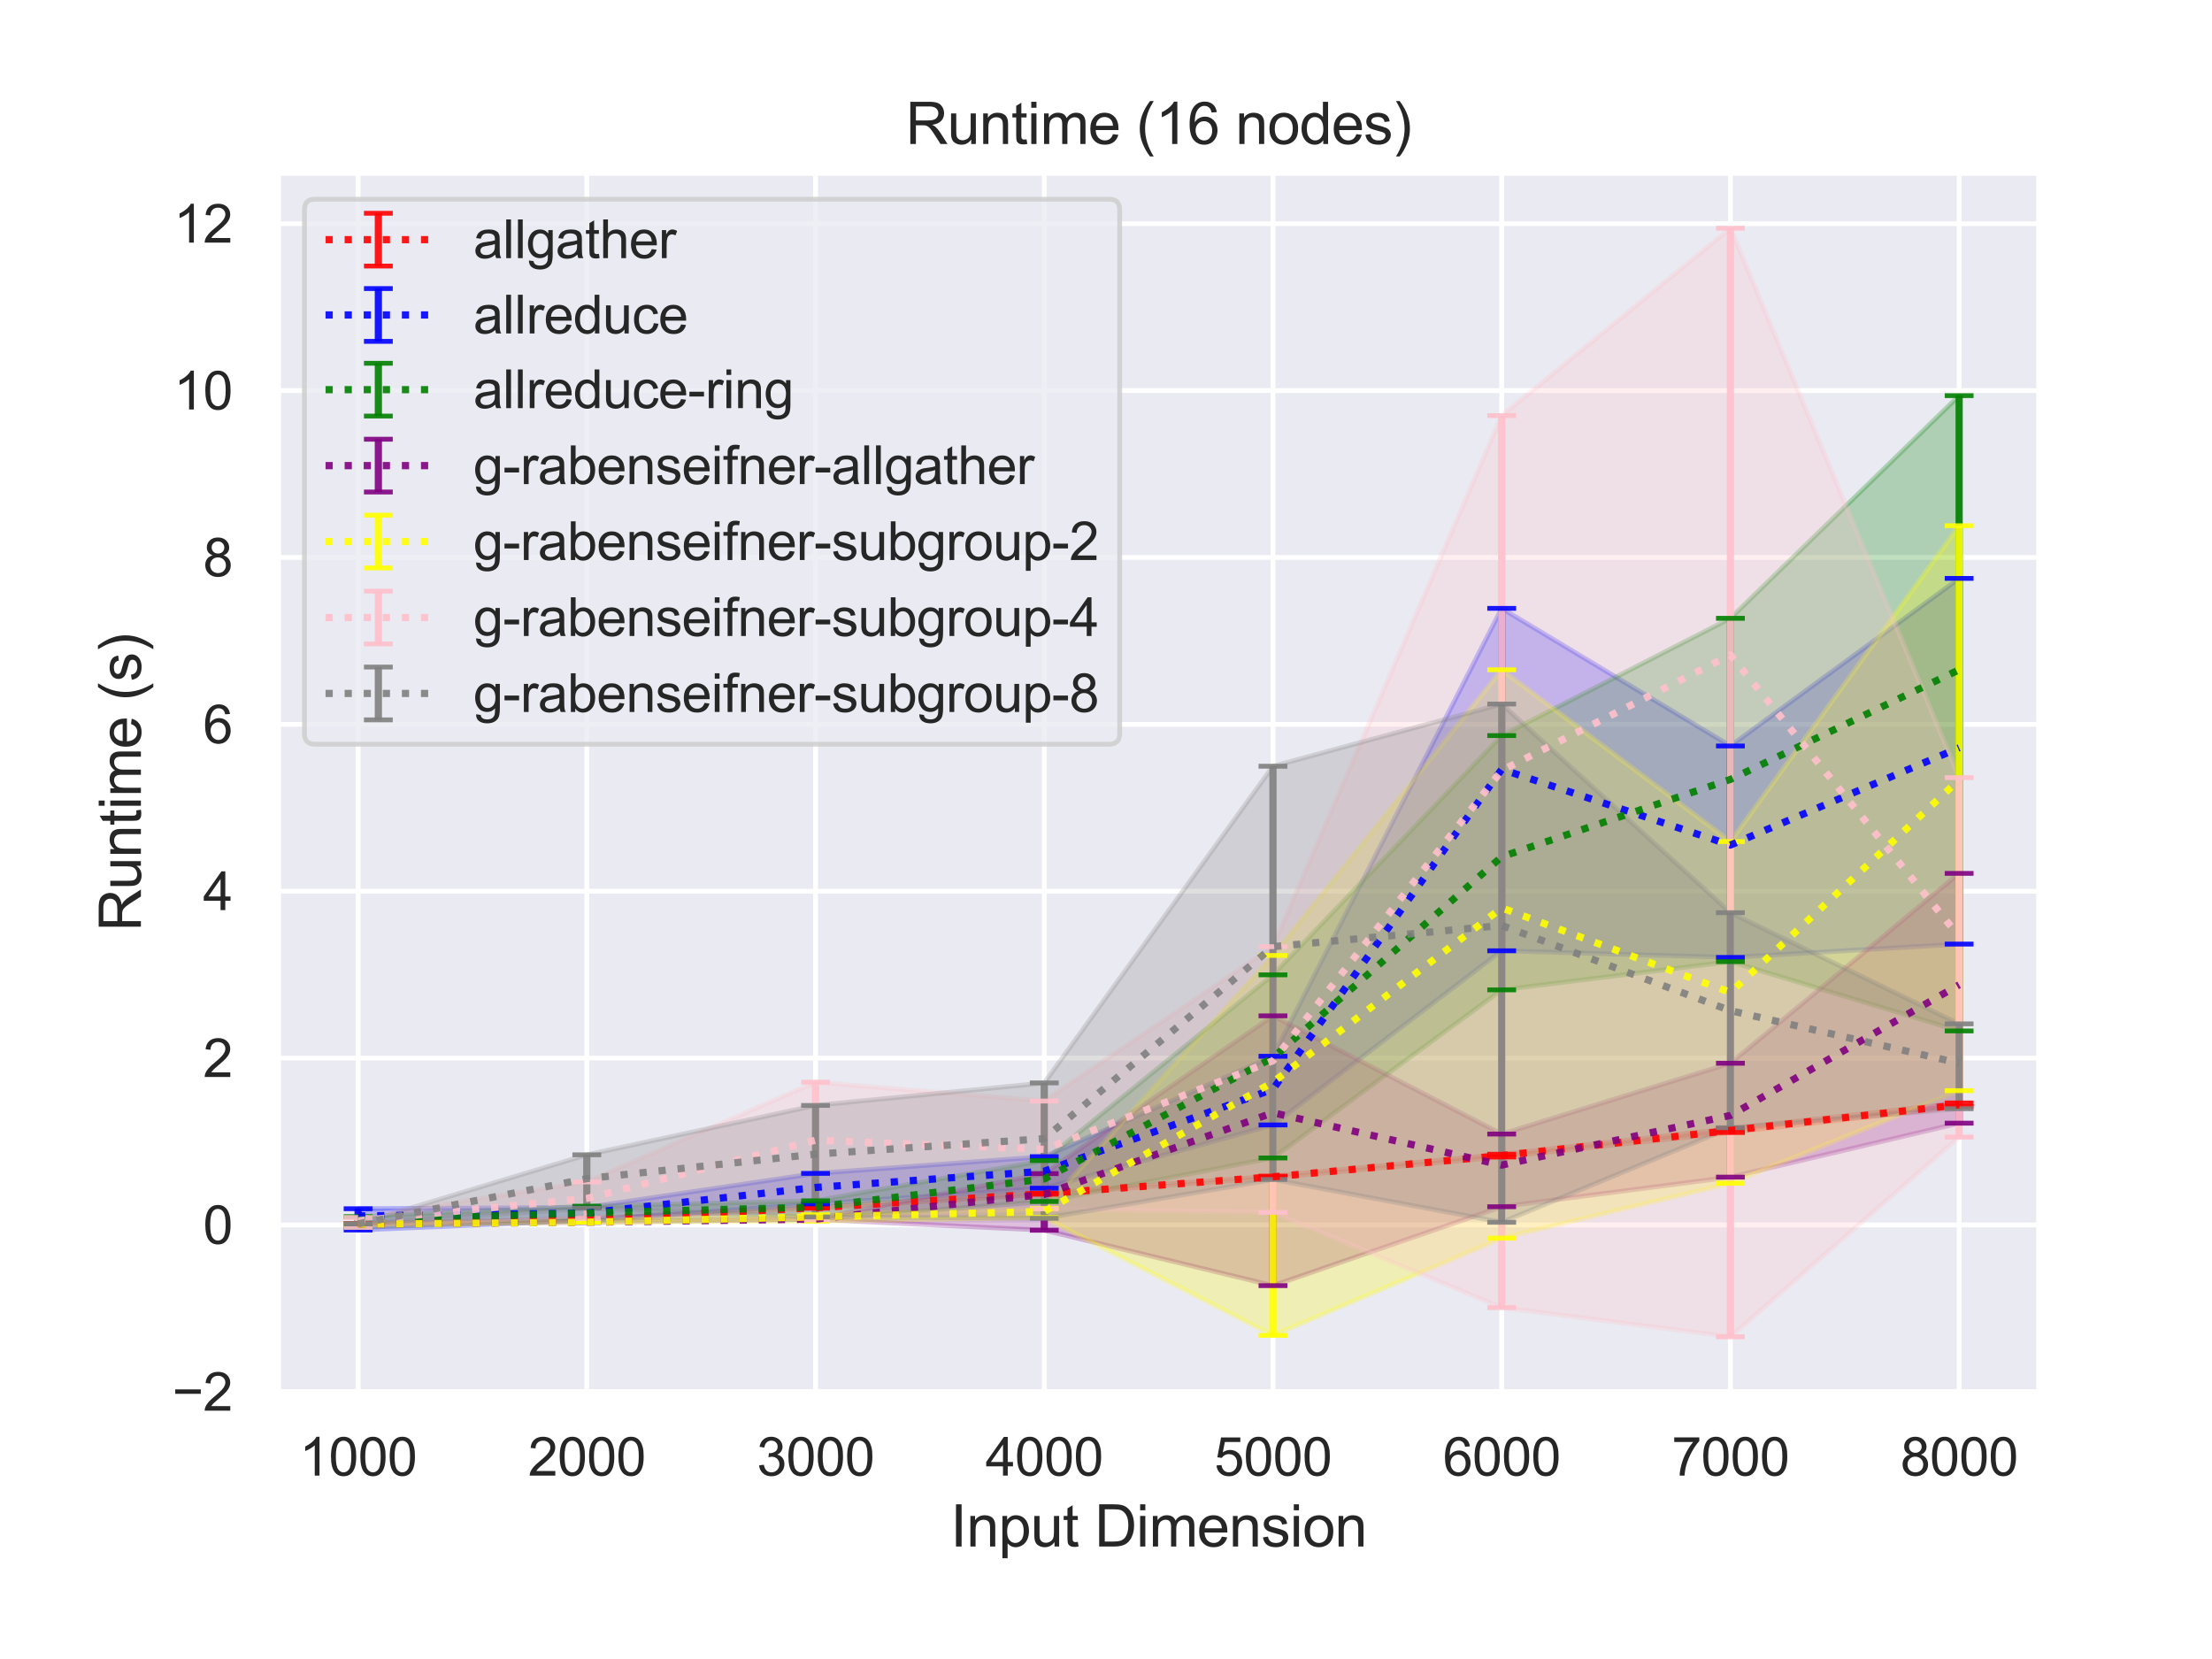 <?xml version="1.0" encoding="utf-8" standalone="no"?>
<!DOCTYPE svg PUBLIC "-//W3C//DTD SVG 1.1//EN"
  "http://www.w3.org/Graphics/SVG/1.1/DTD/svg11.dtd">
<svg height="345.6pt" version="1.1" viewBox="0 0 460.8 345.6" width="460.8pt" xmlns="http://www.w3.org/2000/svg" xmlns:xlink="http://www.w3.org/1999/xlink">
 <defs>
  <style type="text/css">*{stroke-linecap:butt;stroke-linejoin:round;}</style>
 </defs>
 <g id="figure_1">
  <g id="patch_1">
   <path d="M 0 345.6 
L 460.8 345.6 
L 460.8 0 
L 0 0 
z
" style="fill:#ffffff;"/>
  </g>
  <g id="axes_1">
   <g id="patch_2">
    <path d="M 57.92 290.02 
L 424.8 290.02 
L 424.8 36 
L 57.92 36 
z
" style="fill:#eaeaf2;"/>
   </g>
   <g id="matplotlib.axis_1">
    <g id="xtick_1">
     <g id="line2d_1">
      <path clip-path="url(#pf345cf73a0)" d="M 74.596 290.02 
L 74.596 36 
" style="fill:none;stroke:#ffffff;stroke-linecap:round;"/>
     </g>
     <g id="text_1">
      <!-- 1000 -->
      <g style="fill:#262626;" transform="translate(62.362 307.394)scale(0.11 -0.11)">
       <defs>
        <path d="M 2384 0 
L 1822 0 
L 1822 3584 
Q 1619 3391 1289 3197 
Q 959 3003 697 2906 
L 697 3450 
Q 1169 3672 1522 3987 
Q 1875 4303 2022 4600 
L 2384 4600 
L 2384 0 
z
" id="ArialMT-31" transform="scale(0.016)"/>
        <path d="M 266 2259 
Q 266 3072 433 3567 
Q 600 4063 929 4331 
Q 1259 4600 1759 4600 
Q 2128 4600 2406 4451 
Q 2684 4303 2865 4023 
Q 3047 3744 3150 3342 
Q 3253 2941 3253 2259 
Q 3253 1453 3087 958 
Q 2922 463 2592 192 
Q 2263 -78 1759 -78 
Q 1097 -78 719 397 
Q 266 969 266 2259 
z
M 844 2259 
Q 844 1131 1108 757 
Q 1372 384 1759 384 
Q 2147 384 2411 759 
Q 2675 1134 2675 2259 
Q 2675 3391 2411 3762 
Q 2147 4134 1753 4134 
Q 1366 4134 1134 3806 
Q 844 3388 844 2259 
z
" id="ArialMT-30" transform="scale(0.016)"/>
       </defs>
       <use xlink:href="#ArialMT-31"/>
       <use x="55.615" xlink:href="#ArialMT-30"/>
       <use x="111.23" xlink:href="#ArialMT-30"/>
       <use x="166.846" xlink:href="#ArialMT-30"/>
      </g>
     </g>
    </g>
    <g id="xtick_2">
     <g id="line2d_2">
      <path clip-path="url(#pf345cf73a0)" d="M 122.243 290.02 
L 122.243 36 
" style="fill:none;stroke:#ffffff;stroke-linecap:round;"/>
     </g>
     <g id="text_2">
      <!-- 2000 -->
      <g style="fill:#262626;" transform="translate(110.009 307.394)scale(0.11 -0.11)">
       <defs>
        <path d="M 3222 541 
L 3222 0 
L 194 0 
Q 188 203 259 391 
Q 375 700 629 1000 
Q 884 1300 1366 1694 
Q 2113 2306 2375 2664 
Q 2638 3022 2638 3341 
Q 2638 3675 2398 3904 
Q 2159 4134 1775 4134 
Q 1369 4134 1125 3890 
Q 881 3647 878 3216 
L 300 3275 
Q 359 3922 746 4261 
Q 1134 4600 1788 4600 
Q 2447 4600 2831 4234 
Q 3216 3869 3216 3328 
Q 3216 3053 3103 2787 
Q 2991 2522 2730 2228 
Q 2469 1934 1863 1422 
Q 1356 997 1212 845 
Q 1069 694 975 541 
L 3222 541 
z
" id="ArialMT-32" transform="scale(0.016)"/>
       </defs>
       <use xlink:href="#ArialMT-32"/>
       <use x="55.615" xlink:href="#ArialMT-30"/>
       <use x="111.23" xlink:href="#ArialMT-30"/>
       <use x="166.846" xlink:href="#ArialMT-30"/>
      </g>
     </g>
    </g>
    <g id="xtick_3">
     <g id="line2d_3">
      <path clip-path="url(#pf345cf73a0)" d="M 169.89 290.02 
L 169.89 36 
" style="fill:none;stroke:#ffffff;stroke-linecap:round;"/>
     </g>
     <g id="text_3">
      <!-- 3000 -->
      <g style="fill:#262626;" transform="translate(157.656 307.394)scale(0.11 -0.11)">
       <defs>
        <path d="M 269 1209 
L 831 1284 
Q 928 806 1161 595 
Q 1394 384 1728 384 
Q 2125 384 2398 659 
Q 2672 934 2672 1341 
Q 2672 1728 2419 1979 
Q 2166 2231 1775 2231 
Q 1616 2231 1378 2169 
L 1441 2663 
Q 1497 2656 1531 2656 
Q 1891 2656 2178 2843 
Q 2466 3031 2466 3422 
Q 2466 3731 2256 3934 
Q 2047 4138 1716 4138 
Q 1388 4138 1169 3931 
Q 950 3725 888 3313 
L 325 3413 
Q 428 3978 793 4289 
Q 1159 4600 1703 4600 
Q 2078 4600 2393 4439 
Q 2709 4278 2876 4000 
Q 3044 3722 3044 3409 
Q 3044 3113 2884 2869 
Q 2725 2625 2413 2481 
Q 2819 2388 3044 2092 
Q 3269 1797 3269 1353 
Q 3269 753 2831 336 
Q 2394 -81 1725 -81 
Q 1122 -81 723 278 
Q 325 638 269 1209 
z
" id="ArialMT-33" transform="scale(0.016)"/>
       </defs>
       <use xlink:href="#ArialMT-33"/>
       <use x="55.615" xlink:href="#ArialMT-30"/>
       <use x="111.23" xlink:href="#ArialMT-30"/>
       <use x="166.846" xlink:href="#ArialMT-30"/>
      </g>
     </g>
    </g>
    <g id="xtick_4">
     <g id="line2d_4">
      <path clip-path="url(#pf345cf73a0)" d="M 217.537 290.02 
L 217.537 36 
" style="fill:none;stroke:#ffffff;stroke-linecap:round;"/>
     </g>
     <g id="text_4">
      <!-- 4000 -->
      <g style="fill:#262626;" transform="translate(205.303 307.394)scale(0.11 -0.11)">
       <defs>
        <path d="M 2069 0 
L 2069 1097 
L 81 1097 
L 81 1613 
L 2172 4581 
L 2631 4581 
L 2631 1613 
L 3250 1613 
L 3250 1097 
L 2631 1097 
L 2631 0 
L 2069 0 
z
M 2069 1613 
L 2069 3678 
L 634 1613 
L 2069 1613 
z
" id="ArialMT-34" transform="scale(0.016)"/>
       </defs>
       <use xlink:href="#ArialMT-34"/>
       <use x="55.615" xlink:href="#ArialMT-30"/>
       <use x="111.23" xlink:href="#ArialMT-30"/>
       <use x="166.846" xlink:href="#ArialMT-30"/>
      </g>
     </g>
    </g>
    <g id="xtick_5">
     <g id="line2d_5">
      <path clip-path="url(#pf345cf73a0)" d="M 265.183 290.02 
L 265.183 36 
" style="fill:none;stroke:#ffffff;stroke-linecap:round;"/>
     </g>
     <g id="text_5">
      <!-- 5000 -->
      <g style="fill:#262626;" transform="translate(252.949 307.394)scale(0.11 -0.11)">
       <defs>
        <path d="M 266 1200 
L 856 1250 
Q 922 819 1161 601 
Q 1400 384 1738 384 
Q 2144 384 2425 690 
Q 2706 997 2706 1503 
Q 2706 1984 2436 2262 
Q 2166 2541 1728 2541 
Q 1456 2541 1237 2417 
Q 1019 2294 894 2097 
L 366 2166 
L 809 4519 
L 3088 4519 
L 3088 3981 
L 1259 3981 
L 1013 2750 
Q 1425 3038 1878 3038 
Q 2478 3038 2890 2622 
Q 3303 2206 3303 1553 
Q 3303 931 2941 478 
Q 2500 -78 1738 -78 
Q 1113 -78 717 272 
Q 322 622 266 1200 
z
" id="ArialMT-35" transform="scale(0.016)"/>
       </defs>
       <use xlink:href="#ArialMT-35"/>
       <use x="55.615" xlink:href="#ArialMT-30"/>
       <use x="111.23" xlink:href="#ArialMT-30"/>
       <use x="166.846" xlink:href="#ArialMT-30"/>
      </g>
     </g>
    </g>
    <g id="xtick_6">
     <g id="line2d_6">
      <path clip-path="url(#pf345cf73a0)" d="M 312.83 290.02 
L 312.83 36 
" style="fill:none;stroke:#ffffff;stroke-linecap:round;"/>
     </g>
     <g id="text_6">
      <!-- 6000 -->
      <g style="fill:#262626;" transform="translate(300.596 307.394)scale(0.11 -0.11)">
       <defs>
        <path d="M 3184 3459 
L 2625 3416 
Q 2550 3747 2413 3897 
Q 2184 4138 1850 4138 
Q 1581 4138 1378 3988 
Q 1113 3794 959 3422 
Q 806 3050 800 2363 
Q 1003 2672 1297 2822 
Q 1591 2972 1913 2972 
Q 2475 2972 2870 2558 
Q 3266 2144 3266 1488 
Q 3266 1056 3080 686 
Q 2894 316 2569 119 
Q 2244 -78 1831 -78 
Q 1128 -78 684 439 
Q 241 956 241 2144 
Q 241 3472 731 4075 
Q 1159 4600 1884 4600 
Q 2425 4600 2770 4297 
Q 3116 3994 3184 3459 
z
M 888 1484 
Q 888 1194 1011 928 
Q 1134 663 1356 523 
Q 1578 384 1822 384 
Q 2178 384 2434 671 
Q 2691 959 2691 1453 
Q 2691 1928 2437 2201 
Q 2184 2475 1800 2475 
Q 1419 2475 1153 2201 
Q 888 1928 888 1484 
z
" id="ArialMT-36" transform="scale(0.016)"/>
       </defs>
       <use xlink:href="#ArialMT-36"/>
       <use x="55.615" xlink:href="#ArialMT-30"/>
       <use x="111.23" xlink:href="#ArialMT-30"/>
       <use x="166.846" xlink:href="#ArialMT-30"/>
      </g>
     </g>
    </g>
    <g id="xtick_7">
     <g id="line2d_7">
      <path clip-path="url(#pf345cf73a0)" d="M 360.477 290.02 
L 360.477 36 
" style="fill:none;stroke:#ffffff;stroke-linecap:round;"/>
     </g>
     <g id="text_7">
      <!-- 7000 -->
      <g style="fill:#262626;" transform="translate(348.243 307.394)scale(0.11 -0.11)">
       <defs>
        <path d="M 303 3981 
L 303 4522 
L 3269 4522 
L 3269 4084 
Q 2831 3619 2401 2847 
Q 1972 2075 1738 1259 
Q 1569 684 1522 0 
L 944 0 
Q 953 541 1156 1306 
Q 1359 2072 1739 2783 
Q 2119 3494 2547 3981 
L 303 3981 
z
" id="ArialMT-37" transform="scale(0.016)"/>
       </defs>
       <use xlink:href="#ArialMT-37"/>
       <use x="55.615" xlink:href="#ArialMT-30"/>
       <use x="111.23" xlink:href="#ArialMT-30"/>
       <use x="166.846" xlink:href="#ArialMT-30"/>
      </g>
     </g>
    </g>
    <g id="xtick_8">
     <g id="line2d_8">
      <path clip-path="url(#pf345cf73a0)" d="M 408.124 290.02 
L 408.124 36 
" style="fill:none;stroke:#ffffff;stroke-linecap:round;"/>
     </g>
     <g id="text_8">
      <!-- 8000 -->
      <g style="fill:#262626;" transform="translate(395.89 307.394)scale(0.11 -0.11)">
       <defs>
        <path d="M 1131 2484 
Q 781 2613 612 2850 
Q 444 3088 444 3419 
Q 444 3919 803 4259 
Q 1163 4600 1759 4600 
Q 2359 4600 2725 4251 
Q 3091 3903 3091 3403 
Q 3091 3084 2923 2848 
Q 2756 2613 2416 2484 
Q 2838 2347 3058 2040 
Q 3278 1734 3278 1309 
Q 3278 722 2862 322 
Q 2447 -78 1769 -78 
Q 1091 -78 675 323 
Q 259 725 259 1325 
Q 259 1772 486 2073 
Q 713 2375 1131 2484 
z
M 1019 3438 
Q 1019 3113 1228 2906 
Q 1438 2700 1772 2700 
Q 2097 2700 2305 2904 
Q 2513 3109 2513 3406 
Q 2513 3716 2298 3927 
Q 2084 4138 1766 4138 
Q 1444 4138 1231 3931 
Q 1019 3725 1019 3438 
z
M 838 1322 
Q 838 1081 952 856 
Q 1066 631 1291 507 
Q 1516 384 1775 384 
Q 2178 384 2440 643 
Q 2703 903 2703 1303 
Q 2703 1709 2433 1975 
Q 2163 2241 1756 2241 
Q 1359 2241 1098 1978 
Q 838 1716 838 1322 
z
" id="ArialMT-38" transform="scale(0.016)"/>
       </defs>
       <use xlink:href="#ArialMT-38"/>
       <use x="55.615" xlink:href="#ArialMT-30"/>
       <use x="111.23" xlink:href="#ArialMT-30"/>
       <use x="166.846" xlink:href="#ArialMT-30"/>
      </g>
     </g>
    </g>
    <g id="text_9">
     <!-- Input Dimension -->
     <g style="fill:#262626;" transform="translate(198.006 322.169)scale(0.12 -0.12)">
      <defs>
       <path d="M 597 0 
L 597 4581 
L 1203 4581 
L 1203 0 
L 597 0 
z
" id="ArialMT-49" transform="scale(0.016)"/>
       <path d="M 422 0 
L 422 3319 
L 928 3319 
L 928 2847 
Q 1294 3394 1984 3394 
Q 2284 3394 2536 3286 
Q 2788 3178 2913 3003 
Q 3038 2828 3088 2588 
Q 3119 2431 3119 2041 
L 3119 0 
L 2556 0 
L 2556 2019 
Q 2556 2363 2490 2533 
Q 2425 2703 2258 2804 
Q 2091 2906 1866 2906 
Q 1506 2906 1245 2678 
Q 984 2450 984 1813 
L 984 0 
L 422 0 
z
" id="ArialMT-6e" transform="scale(0.016)"/>
       <path d="M 422 -1272 
L 422 3319 
L 934 3319 
L 934 2888 
Q 1116 3141 1344 3267 
Q 1572 3394 1897 3394 
Q 2322 3394 2647 3175 
Q 2972 2956 3137 2557 
Q 3303 2159 3303 1684 
Q 3303 1175 3120 767 
Q 2938 359 2589 142 
Q 2241 -75 1856 -75 
Q 1575 -75 1351 44 
Q 1128 163 984 344 
L 984 -1272 
L 422 -1272 
z
M 931 1641 
Q 931 1000 1190 694 
Q 1450 388 1819 388 
Q 2194 388 2461 705 
Q 2728 1022 2728 1688 
Q 2728 2322 2467 2637 
Q 2206 2953 1844 2953 
Q 1484 2953 1207 2617 
Q 931 2281 931 1641 
z
" id="ArialMT-70" transform="scale(0.016)"/>
       <path d="M 2597 0 
L 2597 488 
Q 2209 -75 1544 -75 
Q 1250 -75 995 37 
Q 741 150 617 320 
Q 494 491 444 738 
Q 409 903 409 1263 
L 409 3319 
L 972 3319 
L 972 1478 
Q 972 1038 1006 884 
Q 1059 663 1231 536 
Q 1403 409 1656 409 
Q 1909 409 2131 539 
Q 2353 669 2445 892 
Q 2538 1116 2538 1541 
L 2538 3319 
L 3100 3319 
L 3100 0 
L 2597 0 
z
" id="ArialMT-75" transform="scale(0.016)"/>
       <path d="M 1650 503 
L 1731 6 
Q 1494 -44 1306 -44 
Q 1000 -44 831 53 
Q 663 150 594 308 
Q 525 466 525 972 
L 525 2881 
L 113 2881 
L 113 3319 
L 525 3319 
L 525 4141 
L 1084 4478 
L 1084 3319 
L 1650 3319 
L 1650 2881 
L 1084 2881 
L 1084 941 
Q 1084 700 1114 631 
Q 1144 563 1211 522 
Q 1278 481 1403 481 
Q 1497 481 1650 503 
z
" id="ArialMT-74" transform="scale(0.016)"/>
       <path id="ArialMT-20" transform="scale(0.016)"/>
       <path d="M 494 0 
L 494 4581 
L 2072 4581 
Q 2606 4581 2888 4516 
Q 3281 4425 3559 4188 
Q 3922 3881 4101 3404 
Q 4281 2928 4281 2316 
Q 4281 1794 4159 1391 
Q 4038 988 3847 723 
Q 3656 459 3429 307 
Q 3203 156 2883 78 
Q 2563 0 2147 0 
L 494 0 
z
M 1100 541 
L 2078 541 
Q 2531 541 2789 625 
Q 3047 709 3200 863 
Q 3416 1078 3536 1442 
Q 3656 1806 3656 2325 
Q 3656 3044 3420 3430 
Q 3184 3816 2847 3947 
Q 2603 4041 2063 4041 
L 1100 4041 
L 1100 541 
z
" id="ArialMT-44" transform="scale(0.016)"/>
       <path d="M 425 3934 
L 425 4581 
L 988 4581 
L 988 3934 
L 425 3934 
z
M 425 0 
L 425 3319 
L 988 3319 
L 988 0 
L 425 0 
z
" id="ArialMT-69" transform="scale(0.016)"/>
       <path d="M 422 0 
L 422 3319 
L 925 3319 
L 925 2853 
Q 1081 3097 1340 3245 
Q 1600 3394 1931 3394 
Q 2300 3394 2536 3241 
Q 2772 3088 2869 2813 
Q 3263 3394 3894 3394 
Q 4388 3394 4653 3120 
Q 4919 2847 4919 2278 
L 4919 0 
L 4359 0 
L 4359 2091 
Q 4359 2428 4304 2576 
Q 4250 2725 4106 2815 
Q 3963 2906 3769 2906 
Q 3419 2906 3187 2673 
Q 2956 2441 2956 1928 
L 2956 0 
L 2394 0 
L 2394 2156 
Q 2394 2531 2256 2718 
Q 2119 2906 1806 2906 
Q 1569 2906 1367 2781 
Q 1166 2656 1075 2415 
Q 984 2175 984 1722 
L 984 0 
L 422 0 
z
" id="ArialMT-6d" transform="scale(0.016)"/>
       <path d="M 2694 1069 
L 3275 997 
Q 3138 488 2766 206 
Q 2394 -75 1816 -75 
Q 1088 -75 661 373 
Q 234 822 234 1631 
Q 234 2469 665 2931 
Q 1097 3394 1784 3394 
Q 2450 3394 2872 2941 
Q 3294 2488 3294 1666 
Q 3294 1616 3291 1516 
L 816 1516 
Q 847 969 1125 678 
Q 1403 388 1819 388 
Q 2128 388 2347 550 
Q 2566 713 2694 1069 
z
M 847 1978 
L 2700 1978 
Q 2663 2397 2488 2606 
Q 2219 2931 1791 2931 
Q 1403 2931 1139 2672 
Q 875 2413 847 1978 
z
" id="ArialMT-65" transform="scale(0.016)"/>
       <path d="M 197 991 
L 753 1078 
Q 800 744 1014 566 
Q 1228 388 1613 388 
Q 2000 388 2187 545 
Q 2375 703 2375 916 
Q 2375 1106 2209 1216 
Q 2094 1291 1634 1406 
Q 1016 1563 777 1677 
Q 538 1791 414 1992 
Q 291 2194 291 2438 
Q 291 2659 392 2848 
Q 494 3038 669 3163 
Q 800 3259 1026 3326 
Q 1253 3394 1513 3394 
Q 1903 3394 2198 3281 
Q 2494 3169 2634 2976 
Q 2775 2784 2828 2463 
L 2278 2388 
Q 2241 2644 2061 2787 
Q 1881 2931 1553 2931 
Q 1166 2931 1000 2803 
Q 834 2675 834 2503 
Q 834 2394 903 2306 
Q 972 2216 1119 2156 
Q 1203 2125 1616 2013 
Q 2213 1853 2448 1751 
Q 2684 1650 2818 1456 
Q 2953 1263 2953 975 
Q 2953 694 2789 445 
Q 2625 197 2315 61 
Q 2006 -75 1616 -75 
Q 969 -75 630 194 
Q 291 463 197 991 
z
" id="ArialMT-73" transform="scale(0.016)"/>
       <path d="M 213 1659 
Q 213 2581 725 3025 
Q 1153 3394 1769 3394 
Q 2453 3394 2887 2945 
Q 3322 2497 3322 1706 
Q 3322 1066 3130 698 
Q 2938 331 2570 128 
Q 2203 -75 1769 -75 
Q 1072 -75 642 372 
Q 213 819 213 1659 
z
M 791 1659 
Q 791 1022 1069 705 
Q 1347 388 1769 388 
Q 2188 388 2466 706 
Q 2744 1025 2744 1678 
Q 2744 2294 2464 2611 
Q 2184 2928 1769 2928 
Q 1347 2928 1069 2612 
Q 791 2297 791 1659 
z
" id="ArialMT-6f" transform="scale(0.016)"/>
      </defs>
      <use xlink:href="#ArialMT-49"/>
      <use x="27.783" xlink:href="#ArialMT-6e"/>
      <use x="83.398" xlink:href="#ArialMT-70"/>
      <use x="139.014" xlink:href="#ArialMT-75"/>
      <use x="194.629" xlink:href="#ArialMT-74"/>
      <use x="222.412" xlink:href="#ArialMT-20"/>
      <use x="250.195" xlink:href="#ArialMT-44"/>
      <use x="322.412" xlink:href="#ArialMT-69"/>
      <use x="344.629" xlink:href="#ArialMT-6d"/>
      <use x="427.93" xlink:href="#ArialMT-65"/>
      <use x="483.545" xlink:href="#ArialMT-6e"/>
      <use x="539.16" xlink:href="#ArialMT-73"/>
      <use x="589.16" xlink:href="#ArialMT-69"/>
      <use x="611.377" xlink:href="#ArialMT-6f"/>
      <use x="666.992" xlink:href="#ArialMT-6e"/>
     </g>
    </g>
   </g>
   <g id="matplotlib.axis_2">
    <g id="ytick_1">
     <g id="line2d_9">
      <path clip-path="url(#pf345cf73a0)" d="M 57.92 289.937 
L 424.8 289.937 
" style="fill:none;stroke:#ffffff;stroke-linecap:round;"/>
     </g>
     <g id="text_10">
      <!-- −2 -->
      <g style="fill:#262626;" transform="translate(35.878 293.873)scale(0.11 -0.11)">
       <defs>
        <path d="M 3381 1997 
L 356 1997 
L 356 2522 
L 3381 2522 
L 3381 1997 
z
" id="ArialMT-2212" transform="scale(0.016)"/>
       </defs>
       <use xlink:href="#ArialMT-2212"/>
       <use x="58.398" xlink:href="#ArialMT-32"/>
      </g>
     </g>
    </g>
    <g id="ytick_2">
     <g id="line2d_10">
      <path clip-path="url(#pf345cf73a0)" d="M 57.92 255.174 
L 424.8 255.174 
" style="fill:none;stroke:#ffffff;stroke-linecap:round;"/>
     </g>
     <g id="text_11">
      <!-- 0 -->
      <g style="fill:#262626;" transform="translate(42.303 259.111)scale(0.11 -0.11)">
       <use xlink:href="#ArialMT-30"/>
      </g>
     </g>
    </g>
    <g id="ytick_3">
     <g id="line2d_11">
      <path clip-path="url(#pf345cf73a0)" d="M 57.92 220.412 
L 424.8 220.412 
" style="fill:none;stroke:#ffffff;stroke-linecap:round;"/>
     </g>
     <g id="text_12">
      <!-- 2 -->
      <g style="fill:#262626;" transform="translate(42.303 224.349)scale(0.11 -0.11)">
       <use xlink:href="#ArialMT-32"/>
      </g>
     </g>
    </g>
    <g id="ytick_4">
     <g id="line2d_12">
      <path clip-path="url(#pf345cf73a0)" d="M 57.92 185.65 
L 424.8 185.65 
" style="fill:none;stroke:#ffffff;stroke-linecap:round;"/>
     </g>
     <g id="text_13">
      <!-- 4 -->
      <g style="fill:#262626;" transform="translate(42.303 189.586)scale(0.11 -0.11)">
       <use xlink:href="#ArialMT-34"/>
      </g>
     </g>
    </g>
    <g id="ytick_5">
     <g id="line2d_13">
      <path clip-path="url(#pf345cf73a0)" d="M 57.92 150.887 
L 424.8 150.887 
" style="fill:none;stroke:#ffffff;stroke-linecap:round;"/>
     </g>
     <g id="text_14">
      <!-- 6 -->
      <g style="fill:#262626;" transform="translate(42.303 154.824)scale(0.11 -0.11)">
       <use xlink:href="#ArialMT-36"/>
      </g>
     </g>
    </g>
    <g id="ytick_6">
     <g id="line2d_14">
      <path clip-path="url(#pf345cf73a0)" d="M 57.92 116.125 
L 424.8 116.125 
" style="fill:none;stroke:#ffffff;stroke-linecap:round;"/>
     </g>
     <g id="text_15">
      <!-- 8 -->
      <g style="fill:#262626;" transform="translate(42.303 120.062)scale(0.11 -0.11)">
       <use xlink:href="#ArialMT-38"/>
      </g>
     </g>
    </g>
    <g id="ytick_7">
     <g id="line2d_15">
      <path clip-path="url(#pf345cf73a0)" d="M 57.92 81.362 
L 424.8 81.362 
" style="fill:none;stroke:#ffffff;stroke-linecap:round;"/>
     </g>
     <g id="text_16">
      <!-- 10 -->
      <g style="fill:#262626;" transform="translate(36.186 85.299)scale(0.11 -0.11)">
       <use xlink:href="#ArialMT-31"/>
       <use x="55.615" xlink:href="#ArialMT-30"/>
      </g>
     </g>
    </g>
    <g id="ytick_8">
     <g id="line2d_16">
      <path clip-path="url(#pf345cf73a0)" d="M 57.92 46.6 
L 424.8 46.6 
" style="fill:none;stroke:#ffffff;stroke-linecap:round;"/>
     </g>
     <g id="text_17">
      <!-- 12 -->
      <g style="fill:#262626;" transform="translate(36.186 50.537)scale(0.11 -0.11)">
       <use xlink:href="#ArialMT-31"/>
       <use x="55.615" xlink:href="#ArialMT-32"/>
      </g>
     </g>
    </g>
    <g id="text_18">
     <!-- Runtime (s) -->
     <g style="fill:#262626;" transform="translate(29.353 194.013)rotate(-90)scale(0.12 -0.12)">
      <defs>
       <path d="M 503 0 
L 503 4581 
L 2534 4581 
Q 3147 4581 3465 4457 
Q 3784 4334 3975 4021 
Q 4166 3709 4166 3331 
Q 4166 2844 3850 2509 
Q 3534 2175 2875 2084 
Q 3116 1969 3241 1856 
Q 3506 1613 3744 1247 
L 4541 0 
L 3778 0 
L 3172 953 
Q 2906 1366 2734 1584 
Q 2563 1803 2427 1890 
Q 2291 1978 2150 2013 
Q 2047 2034 1813 2034 
L 1109 2034 
L 1109 0 
L 503 0 
z
M 1109 2559 
L 2413 2559 
Q 2828 2559 3062 2645 
Q 3297 2731 3419 2920 
Q 3541 3109 3541 3331 
Q 3541 3656 3305 3865 
Q 3069 4075 2559 4075 
L 1109 4075 
L 1109 2559 
z
" id="ArialMT-52" transform="scale(0.016)"/>
       <path d="M 1497 -1347 
Q 1031 -759 709 28 
Q 388 816 388 1659 
Q 388 2403 628 3084 
Q 909 3875 1497 4659 
L 1900 4659 
Q 1522 4009 1400 3731 
Q 1209 3300 1100 2831 
Q 966 2247 966 1656 
Q 966 153 1900 -1347 
L 1497 -1347 
z
" id="ArialMT-28" transform="scale(0.016)"/>
       <path d="M 791 -1347 
L 388 -1347 
Q 1322 153 1322 1656 
Q 1322 2244 1188 2822 
Q 1081 3291 891 3722 
Q 769 4003 388 4659 
L 791 4659 
Q 1378 3875 1659 3084 
Q 1900 2403 1900 1659 
Q 1900 816 1576 28 
Q 1253 -759 791 -1347 
z
" id="ArialMT-29" transform="scale(0.016)"/>
      </defs>
      <use xlink:href="#ArialMT-52"/>
      <use x="72.217" xlink:href="#ArialMT-75"/>
      <use x="127.832" xlink:href="#ArialMT-6e"/>
      <use x="183.447" xlink:href="#ArialMT-74"/>
      <use x="211.23" xlink:href="#ArialMT-69"/>
      <use x="233.447" xlink:href="#ArialMT-6d"/>
      <use x="316.748" xlink:href="#ArialMT-65"/>
      <use x="372.363" xlink:href="#ArialMT-20"/>
      <use x="400.146" xlink:href="#ArialMT-28"/>
      <use x="433.447" xlink:href="#ArialMT-73"/>
      <use x="483.447" xlink:href="#ArialMT-29"/>
     </g>
    </g>
   </g>
   <g id="PolyCollection_1">
    <defs>
     <path d="M 74.596 -90.73 
L 74.596 -90.721 
L 122.243 -91.657 
L 169.89 -93.922 
L 217.537 -96.826 
L 265.183 -100.287 
L 312.83 -104.576 
L 360.477 -109.68 
L 408.124 -115.077 
L 408.124 -115.836 
L 408.124 -115.836 
L 360.477 -110.502 
L 312.83 -105.158 
L 265.183 -100.599 
L 217.537 -97.031 
L 169.89 -94.07 
L 122.243 -91.69 
L 74.596 -90.73 
z
" id="mebe84a5a95" style="stroke:#ff0000;stroke-opacity:0.25;"/>
    </defs>
    <g clip-path="url(#pf345cf73a0)">
     <use style="fill:#ff0000;fill-opacity:0.25;stroke:#ff0000;stroke-opacity:0.25;" x="0" xlink:href="#mebe84a5a95" y="345.6"/>
    </g>
   </g>
   <g id="PolyCollection_2">
    <defs>
     <path d="M 74.596 -93.803 
L 74.596 -89.363 
L 122.243 -91.382 
L 169.89 -94.812 
L 217.537 -98.078 
L 265.183 -111.256 
L 312.83 -147.537 
L 360.477 -146.149 
L 408.124 -148.932 
L 408.124 -225.108 
L 408.124 -225.108 
L 360.477 -190.201 
L 312.83 -218.866 
L 265.183 -125.558 
L 217.537 -104.646 
L 169.89 -101.159 
L 122.243 -94.077 
L 74.596 -93.803 
z
" id="med3f12ddce" style="stroke:#0000ff;stroke-opacity:0.25;"/>
    </defs>
    <g clip-path="url(#pf345cf73a0)">
     <use style="fill:#0000ff;fill-opacity:0.25;stroke:#0000ff;stroke-opacity:0.25;" x="0" xlink:href="#med3f12ddce" y="345.6"/>
    </g>
   </g>
   <g id="PolyCollection_3">
    <defs>
     <path d="M 74.596 -92.149 
L 74.596 -89.967 
L 122.243 -91.437 
L 169.89 -91.601 
L 217.537 -95.305 
L 265.183 -104.376 
L 312.83 -139.388 
L 360.477 -145.274 
L 408.124 -130.837 
L 408.124 -263.18 
L 408.124 -263.18 
L 360.477 -216.798 
L 312.83 -192.359 
L 265.183 -142.519 
L 217.537 -103.839 
L 169.89 -95.447 
L 122.243 -94.324 
L 74.596 -92.149 
z
" id="mef67b8252c" style="stroke:#008000;stroke-opacity:0.25;"/>
    </defs>
    <g clip-path="url(#pf345cf73a0)">
     <use style="fill:#008000;fill-opacity:0.25;stroke:#008000;stroke-opacity:0.25;" x="0" xlink:href="#mef67b8252c" y="345.6"/>
    </g>
   </g>
   <g id="PolyCollection_4">
    <defs>
     <path d="M 74.596 -90.586 
L 74.596 -90.569 
L 122.243 -90.954 
L 169.89 -91.596 
L 217.537 -89.323 
L 265.183 -77.773 
L 312.83 -94.215 
L 360.477 -100.389 
L 408.124 -111.624 
L 408.124 -163.659 
L 408.124 -163.659 
L 360.477 -124.109 
L 312.83 -109.359 
L 265.183 -133.986 
L 217.537 -101.119 
L 169.89 -91.671 
L 122.243 -90.987 
L 74.596 -90.586 
z
" id="m839bc6f5bb" style="stroke:#800080;stroke-opacity:0.25;"/>
    </defs>
    <g clip-path="url(#pf345cf73a0)">
     <use style="fill:#800080;fill-opacity:0.25;stroke:#800080;stroke-opacity:0.25;" x="0" xlink:href="#m839bc6f5bb" y="345.6"/>
    </g>
   </g>
   <g id="PolyCollection_5">
    <defs>
     <path d="M 74.596 -90.582 
L 74.596 -90.576 
L 122.243 -90.985 
L 169.89 -91.232 
L 217.537 -91.969 
L 265.183 -67.416 
L 312.83 -87.674 
L 360.477 -99.117 
L 408.124 -118.394 
L 408.124 -236.084 
L 408.124 -236.084 
L 360.477 -170.286 
L 312.83 -206.078 
L 265.183 -146.568 
L 217.537 -93.854 
L 169.89 -92.545 
L 122.243 -91.006 
L 74.596 -90.582 
z
" id="md43dd7ccd9" style="stroke:#ffff00;stroke-opacity:0.25;"/>
    </defs>
    <g clip-path="url(#pf345cf73a0)">
     <use style="fill:#ffff00;fill-opacity:0.25;stroke:#ffff00;stroke-opacity:0.25;" x="0" xlink:href="#md43dd7ccd9" y="345.6"/>
    </g>
   </g>
   <g id="PolyCollection_6">
    <defs>
     <path d="M 74.596 -91.975 
L 74.596 -89.902 
L 122.243 -91.767 
L 169.89 -91.477 
L 217.537 -93.779 
L 265.183 -93.026 
L 312.83 -73.205 
L 360.477 -67.126 
L 408.124 -108.726 
L 408.124 -183.601 
L 408.124 -183.601 
L 360.477 -298.054 
L 312.83 -259.01 
L 265.183 -148.391 
L 217.537 -116.232 
L 169.89 -120.164 
L 122.243 -99.379 
L 74.596 -91.975 
z
" id="m9ababc598a" style="stroke:#ffc0cb;stroke-opacity:0.25;"/>
    </defs>
    <g clip-path="url(#pf345cf73a0)">
     <use style="fill:#ffc0cb;fill-opacity:0.25;stroke:#ffc0cb;stroke-opacity:0.25;" x="0" xlink:href="#m9ababc598a" y="345.6"/>
    </g>
   </g>
   <g id="PolyCollection_7">
    <defs>
     <path d="M 74.596 -90.635 
L 74.596 -90.616 
L 122.243 -93.91 
L 169.89 -92.086 
L 217.537 -91.804 
L 265.183 -99.889 
L 312.83 -90.973 
L 360.477 -110.674 
L 408.124 -114.629 
L 408.124 -132.307 
L 408.124 -132.307 
L 360.477 -155.477 
L 312.83 -198.938 
L 265.183 -185.979 
L 217.537 -120.01 
L 169.89 -115.318 
L 122.243 -105.035 
L 74.596 -90.635 
z
" id="m3a6cbd557b" style="stroke:#808080;stroke-opacity:0.25;"/>
    </defs>
    <g clip-path="url(#pf345cf73a0)">
     <use style="fill:#808080;fill-opacity:0.25;stroke:#808080;stroke-opacity:0.25;" x="0" xlink:href="#m3a6cbd557b" y="345.6"/>
    </g>
   </g>
   <g id="LineCollection_1">
    <path clip-path="url(#pf345cf73a0)" d="M 74.596 254.879 
L 74.596 254.87 
" style="fill:none;stroke:#ff0000;stroke-opacity:0.9;stroke-width:1.5;"/>
    <path clip-path="url(#pf345cf73a0)" d="M 122.243 253.943 
L 122.243 253.91 
" style="fill:none;stroke:#ff0000;stroke-opacity:0.9;stroke-width:1.5;"/>
    <path clip-path="url(#pf345cf73a0)" d="M 169.89 251.678 
L 169.89 251.53 
" style="fill:none;stroke:#ff0000;stroke-opacity:0.9;stroke-width:1.5;"/>
    <path clip-path="url(#pf345cf73a0)" d="M 217.537 248.774 
L 217.537 248.569 
" style="fill:none;stroke:#ff0000;stroke-opacity:0.9;stroke-width:1.5;"/>
    <path clip-path="url(#pf345cf73a0)" d="M 265.183 245.313 
L 265.183 245.001 
" style="fill:none;stroke:#ff0000;stroke-opacity:0.9;stroke-width:1.5;"/>
    <path clip-path="url(#pf345cf73a0)" d="M 312.83 241.024 
L 312.83 240.442 
" style="fill:none;stroke:#ff0000;stroke-opacity:0.9;stroke-width:1.5;"/>
    <path clip-path="url(#pf345cf73a0)" d="M 360.477 235.92 
L 360.477 235.098 
" style="fill:none;stroke:#ff0000;stroke-opacity:0.9;stroke-width:1.5;"/>
    <path clip-path="url(#pf345cf73a0)" d="M 408.124 230.523 
L 408.124 229.764 
" style="fill:none;stroke:#ff0000;stroke-opacity:0.9;stroke-width:1.5;"/>
   </g>
   <g id="LineCollection_2">
    <path clip-path="url(#pf345cf73a0)" d="M 74.596 256.237 
L 74.596 251.797 
" style="fill:none;stroke:#0000ff;stroke-opacity:0.9;stroke-width:1.5;"/>
    <path clip-path="url(#pf345cf73a0)" d="M 122.243 254.218 
L 122.243 251.523 
" style="fill:none;stroke:#0000ff;stroke-opacity:0.9;stroke-width:1.5;"/>
    <path clip-path="url(#pf345cf73a0)" d="M 169.89 250.788 
L 169.89 244.441 
" style="fill:none;stroke:#0000ff;stroke-opacity:0.9;stroke-width:1.5;"/>
    <path clip-path="url(#pf345cf73a0)" d="M 217.537 247.522 
L 217.537 240.954 
" style="fill:none;stroke:#0000ff;stroke-opacity:0.9;stroke-width:1.5;"/>
    <path clip-path="url(#pf345cf73a0)" d="M 265.183 234.344 
L 265.183 220.042 
" style="fill:none;stroke:#0000ff;stroke-opacity:0.9;stroke-width:1.5;"/>
    <path clip-path="url(#pf345cf73a0)" d="M 312.83 198.063 
L 312.83 126.734 
" style="fill:none;stroke:#0000ff;stroke-opacity:0.9;stroke-width:1.5;"/>
    <path clip-path="url(#pf345cf73a0)" d="M 360.477 199.451 
L 360.477 155.399 
" style="fill:none;stroke:#0000ff;stroke-opacity:0.9;stroke-width:1.5;"/>
    <path clip-path="url(#pf345cf73a0)" d="M 408.124 196.668 
L 408.124 120.492 
" style="fill:none;stroke:#0000ff;stroke-opacity:0.9;stroke-width:1.5;"/>
   </g>
   <g id="LineCollection_3">
    <path clip-path="url(#pf345cf73a0)" d="M 74.596 255.633 
L 74.596 253.451 
" style="fill:none;stroke:#008000;stroke-opacity:0.9;stroke-width:1.5;"/>
    <path clip-path="url(#pf345cf73a0)" d="M 122.243 254.163 
L 122.243 251.276 
" style="fill:none;stroke:#008000;stroke-opacity:0.9;stroke-width:1.5;"/>
    <path clip-path="url(#pf345cf73a0)" d="M 169.89 253.999 
L 169.89 250.153 
" style="fill:none;stroke:#008000;stroke-opacity:0.9;stroke-width:1.5;"/>
    <path clip-path="url(#pf345cf73a0)" d="M 217.537 250.295 
L 217.537 241.761 
" style="fill:none;stroke:#008000;stroke-opacity:0.9;stroke-width:1.5;"/>
    <path clip-path="url(#pf345cf73a0)" d="M 265.183 241.224 
L 265.183 203.081 
" style="fill:none;stroke:#008000;stroke-opacity:0.9;stroke-width:1.5;"/>
    <path clip-path="url(#pf345cf73a0)" d="M 312.83 206.212 
L 312.83 153.241 
" style="fill:none;stroke:#008000;stroke-opacity:0.9;stroke-width:1.5;"/>
    <path clip-path="url(#pf345cf73a0)" d="M 360.477 200.326 
L 360.477 128.802 
" style="fill:none;stroke:#008000;stroke-opacity:0.9;stroke-width:1.5;"/>
    <path clip-path="url(#pf345cf73a0)" d="M 408.124 214.763 
L 408.124 82.42 
" style="fill:none;stroke:#008000;stroke-opacity:0.9;stroke-width:1.5;"/>
   </g>
   <g id="LineCollection_4">
    <path clip-path="url(#pf345cf73a0)" d="M 74.596 255.031 
L 74.596 255.014 
" style="fill:none;stroke:#800080;stroke-opacity:0.9;stroke-width:1.5;"/>
    <path clip-path="url(#pf345cf73a0)" d="M 122.243 254.646 
L 122.243 254.613 
" style="fill:none;stroke:#800080;stroke-opacity:0.9;stroke-width:1.5;"/>
    <path clip-path="url(#pf345cf73a0)" d="M 169.89 254.004 
L 169.89 253.929 
" style="fill:none;stroke:#800080;stroke-opacity:0.9;stroke-width:1.5;"/>
    <path clip-path="url(#pf345cf73a0)" d="M 217.537 256.277 
L 217.537 244.481 
" style="fill:none;stroke:#800080;stroke-opacity:0.9;stroke-width:1.5;"/>
    <path clip-path="url(#pf345cf73a0)" d="M 265.183 267.827 
L 265.183 211.614 
" style="fill:none;stroke:#800080;stroke-opacity:0.9;stroke-width:1.5;"/>
    <path clip-path="url(#pf345cf73a0)" d="M 312.83 251.385 
L 312.83 236.241 
" style="fill:none;stroke:#800080;stroke-opacity:0.9;stroke-width:1.5;"/>
    <path clip-path="url(#pf345cf73a0)" d="M 360.477 245.211 
L 360.477 221.491 
" style="fill:none;stroke:#800080;stroke-opacity:0.9;stroke-width:1.5;"/>
    <path clip-path="url(#pf345cf73a0)" d="M 408.124 233.976 
L 408.124 181.941 
" style="fill:none;stroke:#800080;stroke-opacity:0.9;stroke-width:1.5;"/>
   </g>
   <g id="LineCollection_5">
    <path clip-path="url(#pf345cf73a0)" d="M 74.596 255.024 
L 74.596 255.018 
" style="fill:none;stroke:#ffff00;stroke-opacity:0.9;stroke-width:1.5;"/>
    <path clip-path="url(#pf345cf73a0)" d="M 122.243 254.615 
L 122.243 254.594 
" style="fill:none;stroke:#ffff00;stroke-opacity:0.9;stroke-width:1.5;"/>
    <path clip-path="url(#pf345cf73a0)" d="M 169.89 254.368 
L 169.89 253.055 
" style="fill:none;stroke:#ffff00;stroke-opacity:0.9;stroke-width:1.5;"/>
    <path clip-path="url(#pf345cf73a0)" d="M 217.537 253.631 
L 217.537 251.746 
" style="fill:none;stroke:#ffff00;stroke-opacity:0.9;stroke-width:1.5;"/>
    <path clip-path="url(#pf345cf73a0)" d="M 265.183 278.184 
L 265.183 199.032 
" style="fill:none;stroke:#ffff00;stroke-opacity:0.9;stroke-width:1.5;"/>
    <path clip-path="url(#pf345cf73a0)" d="M 312.83 257.926 
L 312.83 139.522 
" style="fill:none;stroke:#ffff00;stroke-opacity:0.9;stroke-width:1.5;"/>
    <path clip-path="url(#pf345cf73a0)" d="M 360.477 246.483 
L 360.477 175.314 
" style="fill:none;stroke:#ffff00;stroke-opacity:0.9;stroke-width:1.5;"/>
    <path clip-path="url(#pf345cf73a0)" d="M 408.124 227.206 
L 408.124 109.516 
" style="fill:none;stroke:#ffff00;stroke-opacity:0.9;stroke-width:1.5;"/>
   </g>
   <g id="LineCollection_6">
    <path clip-path="url(#pf345cf73a0)" d="M 74.596 255.698 
L 74.596 253.625 
" style="fill:none;stroke:#ffc0cb;stroke-opacity:0.9;stroke-width:1.5;"/>
    <path clip-path="url(#pf345cf73a0)" d="M 122.243 253.833 
L 122.243 246.221 
" style="fill:none;stroke:#ffc0cb;stroke-opacity:0.9;stroke-width:1.5;"/>
    <path clip-path="url(#pf345cf73a0)" d="M 169.89 254.123 
L 169.89 225.436 
" style="fill:none;stroke:#ffc0cb;stroke-opacity:0.9;stroke-width:1.5;"/>
    <path clip-path="url(#pf345cf73a0)" d="M 217.537 251.821 
L 217.537 229.368 
" style="fill:none;stroke:#ffc0cb;stroke-opacity:0.9;stroke-width:1.5;"/>
    <path clip-path="url(#pf345cf73a0)" d="M 265.183 252.574 
L 265.183 197.209 
" style="fill:none;stroke:#ffc0cb;stroke-opacity:0.9;stroke-width:1.5;"/>
    <path clip-path="url(#pf345cf73a0)" d="M 312.83 272.395 
L 312.83 86.59 
" style="fill:none;stroke:#ffc0cb;stroke-opacity:0.9;stroke-width:1.5;"/>
    <path clip-path="url(#pf345cf73a0)" d="M 360.477 278.474 
L 360.477 47.546 
" style="fill:none;stroke:#ffc0cb;stroke-opacity:0.9;stroke-width:1.5;"/>
    <path clip-path="url(#pf345cf73a0)" d="M 408.124 236.874 
L 408.124 161.999 
" style="fill:none;stroke:#ffc0cb;stroke-opacity:0.9;stroke-width:1.5;"/>
   </g>
   <g id="LineCollection_7">
    <path clip-path="url(#pf345cf73a0)" d="M 74.596 254.984 
L 74.596 254.965 
" style="fill:none;stroke:#808080;stroke-opacity:0.9;stroke-width:1.5;"/>
    <path clip-path="url(#pf345cf73a0)" d="M 122.243 251.69 
L 122.243 240.565 
" style="fill:none;stroke:#808080;stroke-opacity:0.9;stroke-width:1.5;"/>
    <path clip-path="url(#pf345cf73a0)" d="M 169.89 253.514 
L 169.89 230.282 
" style="fill:none;stroke:#808080;stroke-opacity:0.9;stroke-width:1.5;"/>
    <path clip-path="url(#pf345cf73a0)" d="M 217.537 253.796 
L 217.537 225.59 
" style="fill:none;stroke:#808080;stroke-opacity:0.9;stroke-width:1.5;"/>
    <path clip-path="url(#pf345cf73a0)" d="M 265.183 245.711 
L 265.183 159.621 
" style="fill:none;stroke:#808080;stroke-opacity:0.9;stroke-width:1.5;"/>
    <path clip-path="url(#pf345cf73a0)" d="M 312.83 254.627 
L 312.83 146.662 
" style="fill:none;stroke:#808080;stroke-opacity:0.9;stroke-width:1.5;"/>
    <path clip-path="url(#pf345cf73a0)" d="M 360.477 234.926 
L 360.477 190.123 
" style="fill:none;stroke:#808080;stroke-opacity:0.9;stroke-width:1.5;"/>
    <path clip-path="url(#pf345cf73a0)" d="M 408.124 230.971 
L 408.124 213.293 
" style="fill:none;stroke:#808080;stroke-opacity:0.9;stroke-width:1.5;"/>
   </g>
   <g id="line2d_17">
    <defs>
     <path d="M 3 0 
L -3 -0 
" id="md7e7c3b19f" style="stroke:#ff0000;stroke-opacity:0.9;"/>
    </defs>
    <g clip-path="url(#pf345cf73a0)">
     <use style="fill:#ff0000;fill-opacity:0.9;stroke:#ff0000;stroke-opacity:0.9;" x="74.596" xlink:href="#md7e7c3b19f" y="254.879"/>
     <use style="fill:#ff0000;fill-opacity:0.9;stroke:#ff0000;stroke-opacity:0.9;" x="122.243" xlink:href="#md7e7c3b19f" y="253.943"/>
     <use style="fill:#ff0000;fill-opacity:0.9;stroke:#ff0000;stroke-opacity:0.9;" x="169.89" xlink:href="#md7e7c3b19f" y="251.678"/>
     <use style="fill:#ff0000;fill-opacity:0.9;stroke:#ff0000;stroke-opacity:0.9;" x="217.537" xlink:href="#md7e7c3b19f" y="248.774"/>
     <use style="fill:#ff0000;fill-opacity:0.9;stroke:#ff0000;stroke-opacity:0.9;" x="265.183" xlink:href="#md7e7c3b19f" y="245.313"/>
     <use style="fill:#ff0000;fill-opacity:0.9;stroke:#ff0000;stroke-opacity:0.9;" x="312.83" xlink:href="#md7e7c3b19f" y="241.024"/>
     <use style="fill:#ff0000;fill-opacity:0.9;stroke:#ff0000;stroke-opacity:0.9;" x="360.477" xlink:href="#md7e7c3b19f" y="235.92"/>
     <use style="fill:#ff0000;fill-opacity:0.9;stroke:#ff0000;stroke-opacity:0.9;" x="408.124" xlink:href="#md7e7c3b19f" y="230.523"/>
    </g>
   </g>
   <g id="line2d_18">
    <g clip-path="url(#pf345cf73a0)">
     <use style="fill:#ff0000;fill-opacity:0.9;stroke:#ff0000;stroke-opacity:0.9;" x="74.596" xlink:href="#md7e7c3b19f" y="254.87"/>
     <use style="fill:#ff0000;fill-opacity:0.9;stroke:#ff0000;stroke-opacity:0.9;" x="122.243" xlink:href="#md7e7c3b19f" y="253.91"/>
     <use style="fill:#ff0000;fill-opacity:0.9;stroke:#ff0000;stroke-opacity:0.9;" x="169.89" xlink:href="#md7e7c3b19f" y="251.53"/>
     <use style="fill:#ff0000;fill-opacity:0.9;stroke:#ff0000;stroke-opacity:0.9;" x="217.537" xlink:href="#md7e7c3b19f" y="248.569"/>
     <use style="fill:#ff0000;fill-opacity:0.9;stroke:#ff0000;stroke-opacity:0.9;" x="265.183" xlink:href="#md7e7c3b19f" y="245.001"/>
     <use style="fill:#ff0000;fill-opacity:0.9;stroke:#ff0000;stroke-opacity:0.9;" x="312.83" xlink:href="#md7e7c3b19f" y="240.442"/>
     <use style="fill:#ff0000;fill-opacity:0.9;stroke:#ff0000;stroke-opacity:0.9;" x="360.477" xlink:href="#md7e7c3b19f" y="235.098"/>
     <use style="fill:#ff0000;fill-opacity:0.9;stroke:#ff0000;stroke-opacity:0.9;" x="408.124" xlink:href="#md7e7c3b19f" y="229.764"/>
    </g>
   </g>
   <g id="line2d_19">
    <defs>
     <path d="M 3 0 
L -3 -0 
" id="mf56adf212f" style="stroke:#0000ff;stroke-opacity:0.9;"/>
    </defs>
    <g clip-path="url(#pf345cf73a0)">
     <use style="fill:#0000ff;fill-opacity:0.9;stroke:#0000ff;stroke-opacity:0.9;" x="74.596" xlink:href="#mf56adf212f" y="256.237"/>
     <use style="fill:#0000ff;fill-opacity:0.9;stroke:#0000ff;stroke-opacity:0.9;" x="122.243" xlink:href="#mf56adf212f" y="254.218"/>
     <use style="fill:#0000ff;fill-opacity:0.9;stroke:#0000ff;stroke-opacity:0.9;" x="169.89" xlink:href="#mf56adf212f" y="250.788"/>
     <use style="fill:#0000ff;fill-opacity:0.9;stroke:#0000ff;stroke-opacity:0.9;" x="217.537" xlink:href="#mf56adf212f" y="247.522"/>
     <use style="fill:#0000ff;fill-opacity:0.9;stroke:#0000ff;stroke-opacity:0.9;" x="265.183" xlink:href="#mf56adf212f" y="234.344"/>
     <use style="fill:#0000ff;fill-opacity:0.9;stroke:#0000ff;stroke-opacity:0.9;" x="312.83" xlink:href="#mf56adf212f" y="198.063"/>
     <use style="fill:#0000ff;fill-opacity:0.9;stroke:#0000ff;stroke-opacity:0.9;" x="360.477" xlink:href="#mf56adf212f" y="199.451"/>
     <use style="fill:#0000ff;fill-opacity:0.9;stroke:#0000ff;stroke-opacity:0.9;" x="408.124" xlink:href="#mf56adf212f" y="196.668"/>
    </g>
   </g>
   <g id="line2d_20">
    <g clip-path="url(#pf345cf73a0)">
     <use style="fill:#0000ff;fill-opacity:0.9;stroke:#0000ff;stroke-opacity:0.9;" x="74.596" xlink:href="#mf56adf212f" y="251.797"/>
     <use style="fill:#0000ff;fill-opacity:0.9;stroke:#0000ff;stroke-opacity:0.9;" x="122.243" xlink:href="#mf56adf212f" y="251.523"/>
     <use style="fill:#0000ff;fill-opacity:0.9;stroke:#0000ff;stroke-opacity:0.9;" x="169.89" xlink:href="#mf56adf212f" y="244.441"/>
     <use style="fill:#0000ff;fill-opacity:0.9;stroke:#0000ff;stroke-opacity:0.9;" x="217.537" xlink:href="#mf56adf212f" y="240.954"/>
     <use style="fill:#0000ff;fill-opacity:0.9;stroke:#0000ff;stroke-opacity:0.9;" x="265.183" xlink:href="#mf56adf212f" y="220.042"/>
     <use style="fill:#0000ff;fill-opacity:0.9;stroke:#0000ff;stroke-opacity:0.9;" x="312.83" xlink:href="#mf56adf212f" y="126.734"/>
     <use style="fill:#0000ff;fill-opacity:0.9;stroke:#0000ff;stroke-opacity:0.9;" x="360.477" xlink:href="#mf56adf212f" y="155.399"/>
     <use style="fill:#0000ff;fill-opacity:0.9;stroke:#0000ff;stroke-opacity:0.9;" x="408.124" xlink:href="#mf56adf212f" y="120.492"/>
    </g>
   </g>
   <g id="line2d_21">
    <defs>
     <path d="M 3 0 
L -3 -0 
" id="m7d34802725" style="stroke:#008000;stroke-opacity:0.9;"/>
    </defs>
    <g clip-path="url(#pf345cf73a0)">
     <use style="fill:#008000;fill-opacity:0.9;stroke:#008000;stroke-opacity:0.9;" x="74.596" xlink:href="#m7d34802725" y="255.633"/>
     <use style="fill:#008000;fill-opacity:0.9;stroke:#008000;stroke-opacity:0.9;" x="122.243" xlink:href="#m7d34802725" y="254.163"/>
     <use style="fill:#008000;fill-opacity:0.9;stroke:#008000;stroke-opacity:0.9;" x="169.89" xlink:href="#m7d34802725" y="253.999"/>
     <use style="fill:#008000;fill-opacity:0.9;stroke:#008000;stroke-opacity:0.9;" x="217.537" xlink:href="#m7d34802725" y="250.295"/>
     <use style="fill:#008000;fill-opacity:0.9;stroke:#008000;stroke-opacity:0.9;" x="265.183" xlink:href="#m7d34802725" y="241.224"/>
     <use style="fill:#008000;fill-opacity:0.9;stroke:#008000;stroke-opacity:0.9;" x="312.83" xlink:href="#m7d34802725" y="206.212"/>
     <use style="fill:#008000;fill-opacity:0.9;stroke:#008000;stroke-opacity:0.9;" x="360.477" xlink:href="#m7d34802725" y="200.326"/>
     <use style="fill:#008000;fill-opacity:0.9;stroke:#008000;stroke-opacity:0.9;" x="408.124" xlink:href="#m7d34802725" y="214.763"/>
    </g>
   </g>
   <g id="line2d_22">
    <g clip-path="url(#pf345cf73a0)">
     <use style="fill:#008000;fill-opacity:0.9;stroke:#008000;stroke-opacity:0.9;" x="74.596" xlink:href="#m7d34802725" y="253.451"/>
     <use style="fill:#008000;fill-opacity:0.9;stroke:#008000;stroke-opacity:0.9;" x="122.243" xlink:href="#m7d34802725" y="251.276"/>
     <use style="fill:#008000;fill-opacity:0.9;stroke:#008000;stroke-opacity:0.9;" x="169.89" xlink:href="#m7d34802725" y="250.153"/>
     <use style="fill:#008000;fill-opacity:0.9;stroke:#008000;stroke-opacity:0.9;" x="217.537" xlink:href="#m7d34802725" y="241.761"/>
     <use style="fill:#008000;fill-opacity:0.9;stroke:#008000;stroke-opacity:0.9;" x="265.183" xlink:href="#m7d34802725" y="203.081"/>
     <use style="fill:#008000;fill-opacity:0.9;stroke:#008000;stroke-opacity:0.9;" x="312.83" xlink:href="#m7d34802725" y="153.241"/>
     <use style="fill:#008000;fill-opacity:0.9;stroke:#008000;stroke-opacity:0.9;" x="360.477" xlink:href="#m7d34802725" y="128.802"/>
     <use style="fill:#008000;fill-opacity:0.9;stroke:#008000;stroke-opacity:0.9;" x="408.124" xlink:href="#m7d34802725" y="82.42"/>
    </g>
   </g>
   <g id="line2d_23">
    <defs>
     <path d="M 3 0 
L -3 -0 
" id="me382772997" style="stroke:#800080;stroke-opacity:0.9;"/>
    </defs>
    <g clip-path="url(#pf345cf73a0)">
     <use style="fill:#800080;fill-opacity:0.9;stroke:#800080;stroke-opacity:0.9;" x="74.596" xlink:href="#me382772997" y="255.031"/>
     <use style="fill:#800080;fill-opacity:0.9;stroke:#800080;stroke-opacity:0.9;" x="122.243" xlink:href="#me382772997" y="254.646"/>
     <use style="fill:#800080;fill-opacity:0.9;stroke:#800080;stroke-opacity:0.9;" x="169.89" xlink:href="#me382772997" y="254.004"/>
     <use style="fill:#800080;fill-opacity:0.9;stroke:#800080;stroke-opacity:0.9;" x="217.537" xlink:href="#me382772997" y="256.277"/>
     <use style="fill:#800080;fill-opacity:0.9;stroke:#800080;stroke-opacity:0.9;" x="265.183" xlink:href="#me382772997" y="267.827"/>
     <use style="fill:#800080;fill-opacity:0.9;stroke:#800080;stroke-opacity:0.9;" x="312.83" xlink:href="#me382772997" y="251.385"/>
     <use style="fill:#800080;fill-opacity:0.9;stroke:#800080;stroke-opacity:0.9;" x="360.477" xlink:href="#me382772997" y="245.211"/>
     <use style="fill:#800080;fill-opacity:0.9;stroke:#800080;stroke-opacity:0.9;" x="408.124" xlink:href="#me382772997" y="233.976"/>
    </g>
   </g>
   <g id="line2d_24">
    <g clip-path="url(#pf345cf73a0)">
     <use style="fill:#800080;fill-opacity:0.9;stroke:#800080;stroke-opacity:0.9;" x="74.596" xlink:href="#me382772997" y="255.014"/>
     <use style="fill:#800080;fill-opacity:0.9;stroke:#800080;stroke-opacity:0.9;" x="122.243" xlink:href="#me382772997" y="254.613"/>
     <use style="fill:#800080;fill-opacity:0.9;stroke:#800080;stroke-opacity:0.9;" x="169.89" xlink:href="#me382772997" y="253.929"/>
     <use style="fill:#800080;fill-opacity:0.9;stroke:#800080;stroke-opacity:0.9;" x="217.537" xlink:href="#me382772997" y="244.481"/>
     <use style="fill:#800080;fill-opacity:0.9;stroke:#800080;stroke-opacity:0.9;" x="265.183" xlink:href="#me382772997" y="211.614"/>
     <use style="fill:#800080;fill-opacity:0.9;stroke:#800080;stroke-opacity:0.9;" x="312.83" xlink:href="#me382772997" y="236.241"/>
     <use style="fill:#800080;fill-opacity:0.9;stroke:#800080;stroke-opacity:0.9;" x="360.477" xlink:href="#me382772997" y="221.491"/>
     <use style="fill:#800080;fill-opacity:0.9;stroke:#800080;stroke-opacity:0.9;" x="408.124" xlink:href="#me382772997" y="181.941"/>
    </g>
   </g>
   <g id="line2d_25">
    <defs>
     <path d="M 3 0 
L -3 -0 
" id="mc272ccb116" style="stroke:#ffff00;stroke-opacity:0.9;"/>
    </defs>
    <g clip-path="url(#pf345cf73a0)">
     <use style="fill:#ffff00;fill-opacity:0.9;stroke:#ffff00;stroke-opacity:0.9;" x="74.596" xlink:href="#mc272ccb116" y="255.024"/>
     <use style="fill:#ffff00;fill-opacity:0.9;stroke:#ffff00;stroke-opacity:0.9;" x="122.243" xlink:href="#mc272ccb116" y="254.615"/>
     <use style="fill:#ffff00;fill-opacity:0.9;stroke:#ffff00;stroke-opacity:0.9;" x="169.89" xlink:href="#mc272ccb116" y="254.368"/>
     <use style="fill:#ffff00;fill-opacity:0.9;stroke:#ffff00;stroke-opacity:0.9;" x="217.537" xlink:href="#mc272ccb116" y="253.631"/>
     <use style="fill:#ffff00;fill-opacity:0.9;stroke:#ffff00;stroke-opacity:0.9;" x="265.183" xlink:href="#mc272ccb116" y="278.184"/>
     <use style="fill:#ffff00;fill-opacity:0.9;stroke:#ffff00;stroke-opacity:0.9;" x="312.83" xlink:href="#mc272ccb116" y="257.926"/>
     <use style="fill:#ffff00;fill-opacity:0.9;stroke:#ffff00;stroke-opacity:0.9;" x="360.477" xlink:href="#mc272ccb116" y="246.483"/>
     <use style="fill:#ffff00;fill-opacity:0.9;stroke:#ffff00;stroke-opacity:0.9;" x="408.124" xlink:href="#mc272ccb116" y="227.206"/>
    </g>
   </g>
   <g id="line2d_26">
    <g clip-path="url(#pf345cf73a0)">
     <use style="fill:#ffff00;fill-opacity:0.9;stroke:#ffff00;stroke-opacity:0.9;" x="74.596" xlink:href="#mc272ccb116" y="255.018"/>
     <use style="fill:#ffff00;fill-opacity:0.9;stroke:#ffff00;stroke-opacity:0.9;" x="122.243" xlink:href="#mc272ccb116" y="254.594"/>
     <use style="fill:#ffff00;fill-opacity:0.9;stroke:#ffff00;stroke-opacity:0.9;" x="169.89" xlink:href="#mc272ccb116" y="253.055"/>
     <use style="fill:#ffff00;fill-opacity:0.9;stroke:#ffff00;stroke-opacity:0.9;" x="217.537" xlink:href="#mc272ccb116" y="251.746"/>
     <use style="fill:#ffff00;fill-opacity:0.9;stroke:#ffff00;stroke-opacity:0.9;" x="265.183" xlink:href="#mc272ccb116" y="199.032"/>
     <use style="fill:#ffff00;fill-opacity:0.9;stroke:#ffff00;stroke-opacity:0.9;" x="312.83" xlink:href="#mc272ccb116" y="139.522"/>
     <use style="fill:#ffff00;fill-opacity:0.9;stroke:#ffff00;stroke-opacity:0.9;" x="360.477" xlink:href="#mc272ccb116" y="175.314"/>
     <use style="fill:#ffff00;fill-opacity:0.9;stroke:#ffff00;stroke-opacity:0.9;" x="408.124" xlink:href="#mc272ccb116" y="109.516"/>
    </g>
   </g>
   <g id="line2d_27">
    <defs>
     <path d="M 3 0 
L -3 -0 
" id="mf3d3258624" style="stroke:#ffc0cb;stroke-opacity:0.9;"/>
    </defs>
    <g clip-path="url(#pf345cf73a0)">
     <use style="fill:#ffc0cb;fill-opacity:0.9;stroke:#ffc0cb;stroke-opacity:0.9;" x="74.596" xlink:href="#mf3d3258624" y="255.698"/>
     <use style="fill:#ffc0cb;fill-opacity:0.9;stroke:#ffc0cb;stroke-opacity:0.9;" x="122.243" xlink:href="#mf3d3258624" y="253.833"/>
     <use style="fill:#ffc0cb;fill-opacity:0.9;stroke:#ffc0cb;stroke-opacity:0.9;" x="169.89" xlink:href="#mf3d3258624" y="254.123"/>
     <use style="fill:#ffc0cb;fill-opacity:0.9;stroke:#ffc0cb;stroke-opacity:0.9;" x="217.537" xlink:href="#mf3d3258624" y="251.821"/>
     <use style="fill:#ffc0cb;fill-opacity:0.9;stroke:#ffc0cb;stroke-opacity:0.9;" x="265.183" xlink:href="#mf3d3258624" y="252.574"/>
     <use style="fill:#ffc0cb;fill-opacity:0.9;stroke:#ffc0cb;stroke-opacity:0.9;" x="312.83" xlink:href="#mf3d3258624" y="272.395"/>
     <use style="fill:#ffc0cb;fill-opacity:0.9;stroke:#ffc0cb;stroke-opacity:0.9;" x="360.477" xlink:href="#mf3d3258624" y="278.474"/>
     <use style="fill:#ffc0cb;fill-opacity:0.9;stroke:#ffc0cb;stroke-opacity:0.9;" x="408.124" xlink:href="#mf3d3258624" y="236.874"/>
    </g>
   </g>
   <g id="line2d_28">
    <g clip-path="url(#pf345cf73a0)">
     <use style="fill:#ffc0cb;fill-opacity:0.9;stroke:#ffc0cb;stroke-opacity:0.9;" x="74.596" xlink:href="#mf3d3258624" y="253.625"/>
     <use style="fill:#ffc0cb;fill-opacity:0.9;stroke:#ffc0cb;stroke-opacity:0.9;" x="122.243" xlink:href="#mf3d3258624" y="246.221"/>
     <use style="fill:#ffc0cb;fill-opacity:0.9;stroke:#ffc0cb;stroke-opacity:0.9;" x="169.89" xlink:href="#mf3d3258624" y="225.436"/>
     <use style="fill:#ffc0cb;fill-opacity:0.9;stroke:#ffc0cb;stroke-opacity:0.9;" x="217.537" xlink:href="#mf3d3258624" y="229.368"/>
     <use style="fill:#ffc0cb;fill-opacity:0.9;stroke:#ffc0cb;stroke-opacity:0.9;" x="265.183" xlink:href="#mf3d3258624" y="197.209"/>
     <use style="fill:#ffc0cb;fill-opacity:0.9;stroke:#ffc0cb;stroke-opacity:0.9;" x="312.83" xlink:href="#mf3d3258624" y="86.59"/>
     <use style="fill:#ffc0cb;fill-opacity:0.9;stroke:#ffc0cb;stroke-opacity:0.9;" x="360.477" xlink:href="#mf3d3258624" y="47.546"/>
     <use style="fill:#ffc0cb;fill-opacity:0.9;stroke:#ffc0cb;stroke-opacity:0.9;" x="408.124" xlink:href="#mf3d3258624" y="161.999"/>
    </g>
   </g>
   <g id="line2d_29">
    <defs>
     <path d="M 3 0 
L -3 -0 
" id="mf9b875d914" style="stroke:#808080;stroke-opacity:0.9;"/>
    </defs>
    <g clip-path="url(#pf345cf73a0)">
     <use style="fill:#808080;fill-opacity:0.9;stroke:#808080;stroke-opacity:0.9;" x="74.596" xlink:href="#mf9b875d914" y="254.984"/>
     <use style="fill:#808080;fill-opacity:0.9;stroke:#808080;stroke-opacity:0.9;" x="122.243" xlink:href="#mf9b875d914" y="251.69"/>
     <use style="fill:#808080;fill-opacity:0.9;stroke:#808080;stroke-opacity:0.9;" x="169.89" xlink:href="#mf9b875d914" y="253.514"/>
     <use style="fill:#808080;fill-opacity:0.9;stroke:#808080;stroke-opacity:0.9;" x="217.537" xlink:href="#mf9b875d914" y="253.796"/>
     <use style="fill:#808080;fill-opacity:0.9;stroke:#808080;stroke-opacity:0.9;" x="265.183" xlink:href="#mf9b875d914" y="245.711"/>
     <use style="fill:#808080;fill-opacity:0.9;stroke:#808080;stroke-opacity:0.9;" x="312.83" xlink:href="#mf9b875d914" y="254.627"/>
     <use style="fill:#808080;fill-opacity:0.9;stroke:#808080;stroke-opacity:0.9;" x="360.477" xlink:href="#mf9b875d914" y="234.926"/>
     <use style="fill:#808080;fill-opacity:0.9;stroke:#808080;stroke-opacity:0.9;" x="408.124" xlink:href="#mf9b875d914" y="230.971"/>
    </g>
   </g>
   <g id="line2d_30">
    <g clip-path="url(#pf345cf73a0)">
     <use style="fill:#808080;fill-opacity:0.9;stroke:#808080;stroke-opacity:0.9;" x="74.596" xlink:href="#mf9b875d914" y="254.965"/>
     <use style="fill:#808080;fill-opacity:0.9;stroke:#808080;stroke-opacity:0.9;" x="122.243" xlink:href="#mf9b875d914" y="240.565"/>
     <use style="fill:#808080;fill-opacity:0.9;stroke:#808080;stroke-opacity:0.9;" x="169.89" xlink:href="#mf9b875d914" y="230.282"/>
     <use style="fill:#808080;fill-opacity:0.9;stroke:#808080;stroke-opacity:0.9;" x="217.537" xlink:href="#mf9b875d914" y="225.59"/>
     <use style="fill:#808080;fill-opacity:0.9;stroke:#808080;stroke-opacity:0.9;" x="265.183" xlink:href="#mf9b875d914" y="159.621"/>
     <use style="fill:#808080;fill-opacity:0.9;stroke:#808080;stroke-opacity:0.9;" x="312.83" xlink:href="#mf9b875d914" y="146.662"/>
     <use style="fill:#808080;fill-opacity:0.9;stroke:#808080;stroke-opacity:0.9;" x="360.477" xlink:href="#mf9b875d914" y="190.123"/>
     <use style="fill:#808080;fill-opacity:0.9;stroke:#808080;stroke-opacity:0.9;" x="408.124" xlink:href="#mf9b875d914" y="213.293"/>
    </g>
   </g>
   <g id="line2d_31">
    <path clip-path="url(#pf345cf73a0)" d="M 74.596 254.874 
L 122.243 253.926 
L 169.89 251.603 
L 217.537 248.67 
L 265.183 245.155 
L 312.83 240.721 
L 360.477 235.49 
L 408.124 230.14 
" style="fill:none;stroke:#ff0000;stroke-dasharray:1.5,2.475;stroke-dashoffset:0;stroke-opacity:0.9;stroke-width:1.5;"/>
   </g>
   <g id="line2d_32">
    <path clip-path="url(#pf345cf73a0)" d="M 74.596 253.3 
L 122.243 252.702 
L 169.89 247.365 
L 217.537 243.977 
L 265.183 226.914 
L 312.83 160.256 
L 360.477 176.043 
L 408.124 155.781 
" style="fill:none;stroke:#0000ff;stroke-dasharray:1.5,2.475;stroke-dashoffset:0;stroke-opacity:0.9;stroke-width:1.5;"/>
   </g>
   <g id="line2d_33">
    <path clip-path="url(#pf345cf73a0)" d="M 74.596 254.18 
L 122.243 252.685 
L 169.89 251.456 
L 217.537 245.592 
L 265.183 220.337 
L 312.83 178.481 
L 360.477 162.369 
L 408.124 139.519 
" style="fill:none;stroke:#008000;stroke-dasharray:1.5,2.475;stroke-dashoffset:0;stroke-opacity:0.9;stroke-width:1.5;"/>
   </g>
   <g id="line2d_34">
    <path clip-path="url(#pf345cf73a0)" d="M 74.596 255.021 
L 122.243 254.628 
L 169.89 253.963 
L 217.537 248.809 
L 265.183 231.801 
L 312.83 242.711 
L 360.477 232.365 
L 408.124 205.149 
" style="fill:none;stroke:#800080;stroke-dasharray:1.5,2.475;stroke-dashoffset:0;stroke-opacity:0.9;stroke-width:1.5;"/>
   </g>
   <g id="line2d_35">
    <path clip-path="url(#pf345cf73a0)" d="M 74.596 255.02 
L 122.243 254.604 
L 169.89 253.501 
L 217.537 252.378 
L 265.183 225.428 
L 312.83 189.129 
L 360.477 206.75 
L 408.124 162.446 
" style="fill:none;stroke:#ffff00;stroke-dasharray:1.5,2.475;stroke-dashoffset:0;stroke-opacity:0.9;stroke-width:1.5;"/>
   </g>
   <g id="line2d_36">
    <path clip-path="url(#pf345cf73a0)" d="M 74.596 254.317 
L 122.243 249.656 
L 169.89 237.526 
L 217.537 239.425 
L 265.183 220.979 
L 312.83 160.505 
L 360.477 136.428 
L 408.124 195.085 
" style="fill:none;stroke:#ffc0cb;stroke-dasharray:1.5,2.475;stroke-dashoffset:0;stroke-opacity:0.9;stroke-width:1.5;"/>
   </g>
   <g id="line2d_37">
    <path clip-path="url(#pf345cf73a0)" d="M 74.596 254.973 
L 122.243 245.527 
L 169.89 240.434 
L 217.537 237.198 
L 265.183 197.205 
L 312.83 192.786 
L 360.477 210.536 
L 408.124 221.477 
" style="fill:none;stroke:#808080;stroke-dasharray:1.5,2.475;stroke-dashoffset:0;stroke-opacity:0.9;stroke-width:1.5;"/>
   </g>
   <g id="patch_3">
    <path d="M 57.92 290.02 
L 57.92 36 
" style="fill:none;stroke:#ffffff;stroke-linecap:square;stroke-linejoin:miter;stroke-width:1.25;"/>
   </g>
   <g id="patch_4">
    <path d="M 424.8 290.02 
L 424.8 36 
" style="fill:none;stroke:#ffffff;stroke-linecap:square;stroke-linejoin:miter;stroke-width:1.25;"/>
   </g>
   <g id="patch_5">
    <path d="M 57.92 290.02 
L 424.8 290.02 
" style="fill:none;stroke:#ffffff;stroke-linecap:square;stroke-linejoin:miter;stroke-width:1.25;"/>
   </g>
   <g id="patch_6">
    <path d="M 57.92 36 
L 424.8 36 
" style="fill:none;stroke:#ffffff;stroke-linecap:square;stroke-linejoin:miter;stroke-width:1.25;"/>
   </g>
   <g id="text_19">
    <!-- Runtime (16 nodes) -->
    <g style="fill:#262626;" transform="translate(188.671 30)scale(0.12 -0.12)">
     <defs>
      <path d="M 2575 0 
L 2575 419 
Q 2259 -75 1647 -75 
Q 1250 -75 917 144 
Q 584 363 401 755 
Q 219 1147 219 1656 
Q 219 2153 384 2558 
Q 550 2963 881 3178 
Q 1213 3394 1622 3394 
Q 1922 3394 2156 3267 
Q 2391 3141 2538 2938 
L 2538 4581 
L 3097 4581 
L 3097 0 
L 2575 0 
z
M 797 1656 
Q 797 1019 1065 703 
Q 1334 388 1700 388 
Q 2069 388 2326 689 
Q 2584 991 2584 1609 
Q 2584 2291 2321 2609 
Q 2059 2928 1675 2928 
Q 1300 2928 1048 2622 
Q 797 2316 797 1656 
z
" id="ArialMT-64" transform="scale(0.016)"/>
     </defs>
     <use xlink:href="#ArialMT-52"/>
     <use x="72.217" xlink:href="#ArialMT-75"/>
     <use x="127.832" xlink:href="#ArialMT-6e"/>
     <use x="183.447" xlink:href="#ArialMT-74"/>
     <use x="211.23" xlink:href="#ArialMT-69"/>
     <use x="233.447" xlink:href="#ArialMT-6d"/>
     <use x="316.748" xlink:href="#ArialMT-65"/>
     <use x="372.363" xlink:href="#ArialMT-20"/>
     <use x="400.146" xlink:href="#ArialMT-28"/>
     <use x="433.447" xlink:href="#ArialMT-31"/>
     <use x="489.062" xlink:href="#ArialMT-36"/>
     <use x="544.678" xlink:href="#ArialMT-20"/>
     <use x="572.461" xlink:href="#ArialMT-6e"/>
     <use x="628.076" xlink:href="#ArialMT-6f"/>
     <use x="683.691" xlink:href="#ArialMT-64"/>
     <use x="739.307" xlink:href="#ArialMT-65"/>
     <use x="794.922" xlink:href="#ArialMT-73"/>
     <use x="844.922" xlink:href="#ArialMT-29"/>
    </g>
   </g>
   <g id="legend_1">
    <g id="patch_7">
     <path d="M 65.62 155.029 
L 231.051 155.029 
Q 233.251 155.029 233.251 152.829 
L 233.251 43.7 
Q 233.251 41.5 231.051 41.5 
L 65.62 41.5 
Q 63.42 41.5 63.42 43.7 
L 63.42 152.829 
Q 63.42 155.029 65.62 155.029 
z
" style="fill:#eaeaf2;opacity:0.8;stroke:#cccccc;stroke-linejoin:miter;"/>
    </g>
    <g id="LineCollection_8">
     <path d="M 78.82 55.424 
L 78.82 44.424 
" style="fill:none;stroke:#ff0000;stroke-opacity:0.9;stroke-width:1.5;"/>
    </g>
    <g id="line2d_38">
     <g>
      <use style="fill:#ff0000;fill-opacity:0.9;stroke:#ff0000;stroke-opacity:0.9;" x="78.82" xlink:href="#md7e7c3b19f" y="55.424"/>
     </g>
    </g>
    <g id="line2d_39">
     <g>
      <use style="fill:#ff0000;fill-opacity:0.9;stroke:#ff0000;stroke-opacity:0.9;" x="78.82" xlink:href="#md7e7c3b19f" y="44.424"/>
     </g>
    </g>
    <g id="line2d_40">
     <path d="M 67.82 49.924 
L 89.82 49.924 
" style="fill:none;stroke:#ff0000;stroke-dasharray:1.5,2.475;stroke-dashoffset:0;stroke-opacity:0.9;stroke-width:1.5;"/>
    </g>
    <g id="line2d_41"/>
    <g id="text_20">
     <!-- allgather -->
     <g style="fill:#262626;" transform="translate(98.62 53.774)scale(0.11 -0.11)">
      <defs>
       <path d="M 2588 409 
Q 2275 144 1986 34 
Q 1697 -75 1366 -75 
Q 819 -75 525 192 
Q 231 459 231 875 
Q 231 1119 342 1320 
Q 453 1522 633 1644 
Q 813 1766 1038 1828 
Q 1203 1872 1538 1913 
Q 2219 1994 2541 2106 
Q 2544 2222 2544 2253 
Q 2544 2597 2384 2738 
Q 2169 2928 1744 2928 
Q 1347 2928 1158 2789 
Q 969 2650 878 2297 
L 328 2372 
Q 403 2725 575 2942 
Q 747 3159 1072 3276 
Q 1397 3394 1825 3394 
Q 2250 3394 2515 3294 
Q 2781 3194 2906 3042 
Q 3031 2891 3081 2659 
Q 3109 2516 3109 2141 
L 3109 1391 
Q 3109 606 3145 398 
Q 3181 191 3288 0 
L 2700 0 
Q 2613 175 2588 409 
z
M 2541 1666 
Q 2234 1541 1622 1453 
Q 1275 1403 1131 1340 
Q 988 1278 909 1158 
Q 831 1038 831 891 
Q 831 666 1001 516 
Q 1172 366 1500 366 
Q 1825 366 2078 508 
Q 2331 650 2450 897 
Q 2541 1088 2541 1459 
L 2541 1666 
z
" id="ArialMT-61" transform="scale(0.016)"/>
       <path d="M 409 0 
L 409 4581 
L 972 4581 
L 972 0 
L 409 0 
z
" id="ArialMT-6c" transform="scale(0.016)"/>
       <path d="M 319 -275 
L 866 -356 
Q 900 -609 1056 -725 
Q 1266 -881 1628 -881 
Q 2019 -881 2231 -725 
Q 2444 -569 2519 -288 
Q 2563 -116 2559 434 
Q 2191 0 1641 0 
Q 956 0 581 494 
Q 206 988 206 1678 
Q 206 2153 378 2554 
Q 550 2956 876 3175 
Q 1203 3394 1644 3394 
Q 2231 3394 2613 2919 
L 2613 3319 
L 3131 3319 
L 3131 450 
Q 3131 -325 2973 -648 
Q 2816 -972 2473 -1159 
Q 2131 -1347 1631 -1347 
Q 1038 -1347 672 -1080 
Q 306 -813 319 -275 
z
M 784 1719 
Q 784 1066 1043 766 
Q 1303 466 1694 466 
Q 2081 466 2343 764 
Q 2606 1063 2606 1700 
Q 2606 2309 2336 2618 
Q 2066 2928 1684 2928 
Q 1309 2928 1046 2623 
Q 784 2319 784 1719 
z
" id="ArialMT-67" transform="scale(0.016)"/>
       <path d="M 422 0 
L 422 4581 
L 984 4581 
L 984 2938 
Q 1378 3394 1978 3394 
Q 2347 3394 2619 3248 
Q 2891 3103 3008 2847 
Q 3125 2591 3125 2103 
L 3125 0 
L 2563 0 
L 2563 2103 
Q 2563 2525 2380 2717 
Q 2197 2909 1863 2909 
Q 1613 2909 1392 2779 
Q 1172 2650 1078 2428 
Q 984 2206 984 1816 
L 984 0 
L 422 0 
z
" id="ArialMT-68" transform="scale(0.016)"/>
       <path d="M 416 0 
L 416 3319 
L 922 3319 
L 922 2816 
Q 1116 3169 1280 3281 
Q 1444 3394 1641 3394 
Q 1925 3394 2219 3213 
L 2025 2691 
Q 1819 2813 1613 2813 
Q 1428 2813 1281 2702 
Q 1134 2591 1072 2394 
Q 978 2094 978 1738 
L 978 0 
L 416 0 
z
" id="ArialMT-72" transform="scale(0.016)"/>
      </defs>
      <use xlink:href="#ArialMT-61"/>
      <use x="55.615" xlink:href="#ArialMT-6c"/>
      <use x="77.832" xlink:href="#ArialMT-6c"/>
      <use x="100.049" xlink:href="#ArialMT-67"/>
      <use x="155.664" xlink:href="#ArialMT-61"/>
      <use x="211.279" xlink:href="#ArialMT-74"/>
      <use x="239.062" xlink:href="#ArialMT-68"/>
      <use x="294.678" xlink:href="#ArialMT-65"/>
      <use x="350.293" xlink:href="#ArialMT-72"/>
     </g>
    </g>
    <g id="LineCollection_9">
     <path d="M 78.82 71.112 
L 78.82 60.112 
" style="fill:none;stroke:#0000ff;stroke-opacity:0.9;stroke-width:1.5;"/>
    </g>
    <g id="line2d_42">
     <g>
      <use style="fill:#0000ff;fill-opacity:0.9;stroke:#0000ff;stroke-opacity:0.9;" x="78.82" xlink:href="#mf56adf212f" y="71.112"/>
     </g>
    </g>
    <g id="line2d_43">
     <g>
      <use style="fill:#0000ff;fill-opacity:0.9;stroke:#0000ff;stroke-opacity:0.9;" x="78.82" xlink:href="#mf56adf212f" y="60.112"/>
     </g>
    </g>
    <g id="line2d_44">
     <path d="M 67.82 65.612 
L 89.82 65.612 
" style="fill:none;stroke:#0000ff;stroke-dasharray:1.5,2.475;stroke-dashoffset:0;stroke-opacity:0.9;stroke-width:1.5;"/>
    </g>
    <g id="line2d_45"/>
    <g id="text_21">
     <!-- allreduce -->
     <g style="fill:#262626;" transform="translate(98.62 69.462)scale(0.11 -0.11)">
      <defs>
       <path d="M 2588 1216 
L 3141 1144 
Q 3050 572 2676 248 
Q 2303 -75 1759 -75 
Q 1078 -75 664 370 
Q 250 816 250 1647 
Q 250 2184 428 2587 
Q 606 2991 970 3192 
Q 1334 3394 1763 3394 
Q 2303 3394 2647 3120 
Q 2991 2847 3088 2344 
L 2541 2259 
Q 2463 2594 2264 2762 
Q 2066 2931 1784 2931 
Q 1359 2931 1093 2626 
Q 828 2322 828 1663 
Q 828 994 1084 691 
Q 1341 388 1753 388 
Q 2084 388 2306 591 
Q 2528 794 2588 1216 
z
" id="ArialMT-63" transform="scale(0.016)"/>
      </defs>
      <use xlink:href="#ArialMT-61"/>
      <use x="55.615" xlink:href="#ArialMT-6c"/>
      <use x="77.832" xlink:href="#ArialMT-6c"/>
      <use x="100.049" xlink:href="#ArialMT-72"/>
      <use x="133.35" xlink:href="#ArialMT-65"/>
      <use x="188.965" xlink:href="#ArialMT-64"/>
      <use x="244.58" xlink:href="#ArialMT-75"/>
      <use x="300.195" xlink:href="#ArialMT-63"/>
      <use x="350.195" xlink:href="#ArialMT-65"/>
     </g>
    </g>
    <g id="LineCollection_10">
     <path d="M 78.82 86.672 
L 78.82 75.672 
" style="fill:none;stroke:#008000;stroke-opacity:0.9;stroke-width:1.5;"/>
    </g>
    <g id="line2d_46">
     <g>
      <use style="fill:#008000;fill-opacity:0.9;stroke:#008000;stroke-opacity:0.9;" x="78.82" xlink:href="#m7d34802725" y="86.672"/>
     </g>
    </g>
    <g id="line2d_47">
     <g>
      <use style="fill:#008000;fill-opacity:0.9;stroke:#008000;stroke-opacity:0.9;" x="78.82" xlink:href="#m7d34802725" y="75.672"/>
     </g>
    </g>
    <g id="line2d_48">
     <path d="M 67.82 81.172 
L 89.82 81.172 
" style="fill:none;stroke:#008000;stroke-dasharray:1.5,2.475;stroke-dashoffset:0;stroke-opacity:0.9;stroke-width:1.5;"/>
    </g>
    <g id="line2d_49"/>
    <g id="text_22">
     <!-- allreduce-ring -->
     <g style="fill:#262626;" transform="translate(98.62 85.022)scale(0.11 -0.11)">
      <defs>
       <path d="M 203 1375 
L 203 1941 
L 1931 1941 
L 1931 1375 
L 203 1375 
z
" id="ArialMT-2d" transform="scale(0.016)"/>
      </defs>
      <use xlink:href="#ArialMT-61"/>
      <use x="55.615" xlink:href="#ArialMT-6c"/>
      <use x="77.832" xlink:href="#ArialMT-6c"/>
      <use x="100.049" xlink:href="#ArialMT-72"/>
      <use x="133.35" xlink:href="#ArialMT-65"/>
      <use x="188.965" xlink:href="#ArialMT-64"/>
      <use x="244.58" xlink:href="#ArialMT-75"/>
      <use x="300.195" xlink:href="#ArialMT-63"/>
      <use x="350.195" xlink:href="#ArialMT-65"/>
      <use x="405.811" xlink:href="#ArialMT-2d"/>
      <use x="439.111" xlink:href="#ArialMT-72"/>
      <use x="472.412" xlink:href="#ArialMT-69"/>
      <use x="494.629" xlink:href="#ArialMT-6e"/>
      <use x="550.244" xlink:href="#ArialMT-67"/>
     </g>
    </g>
    <g id="LineCollection_11">
     <path d="M 78.82 102.495 
L 78.82 91.495 
" style="fill:none;stroke:#800080;stroke-opacity:0.9;stroke-width:1.5;"/>
    </g>
    <g id="line2d_50">
     <g>
      <use style="fill:#800080;fill-opacity:0.9;stroke:#800080;stroke-opacity:0.9;" x="78.82" xlink:href="#me382772997" y="102.495"/>
     </g>
    </g>
    <g id="line2d_51">
     <g>
      <use style="fill:#800080;fill-opacity:0.9;stroke:#800080;stroke-opacity:0.9;" x="78.82" xlink:href="#me382772997" y="91.495"/>
     </g>
    </g>
    <g id="line2d_52">
     <path d="M 67.82 96.995 
L 89.82 96.995 
" style="fill:none;stroke:#800080;stroke-dasharray:1.5,2.475;stroke-dashoffset:0;stroke-opacity:0.9;stroke-width:1.5;"/>
    </g>
    <g id="line2d_53"/>
    <g id="text_23">
     <!-- g-rabenseifner-allgather -->
     <g style="fill:#262626;" transform="translate(98.62 100.845)scale(0.11 -0.11)">
      <defs>
       <path d="M 941 0 
L 419 0 
L 419 4581 
L 981 4581 
L 981 2947 
Q 1338 3394 1891 3394 
Q 2197 3394 2470 3270 
Q 2744 3147 2920 2923 
Q 3097 2700 3197 2384 
Q 3297 2069 3297 1709 
Q 3297 856 2875 390 
Q 2453 -75 1863 -75 
Q 1275 -75 941 416 
L 941 0 
z
M 934 1684 
Q 934 1088 1097 822 
Q 1363 388 1816 388 
Q 2184 388 2453 708 
Q 2722 1028 2722 1663 
Q 2722 2313 2464 2622 
Q 2206 2931 1841 2931 
Q 1472 2931 1203 2611 
Q 934 2291 934 1684 
z
" id="ArialMT-62" transform="scale(0.016)"/>
       <path d="M 556 0 
L 556 2881 
L 59 2881 
L 59 3319 
L 556 3319 
L 556 3672 
Q 556 4006 616 4169 
Q 697 4388 901 4523 
Q 1106 4659 1475 4659 
Q 1713 4659 2000 4603 
L 1916 4113 
Q 1741 4144 1584 4144 
Q 1328 4144 1222 4034 
Q 1116 3925 1116 3625 
L 1116 3319 
L 1763 3319 
L 1763 2881 
L 1116 2881 
L 1116 0 
L 556 0 
z
" id="ArialMT-66" transform="scale(0.016)"/>
      </defs>
      <use xlink:href="#ArialMT-67"/>
      <use x="55.615" xlink:href="#ArialMT-2d"/>
      <use x="88.916" xlink:href="#ArialMT-72"/>
      <use x="122.217" xlink:href="#ArialMT-61"/>
      <use x="177.832" xlink:href="#ArialMT-62"/>
      <use x="233.447" xlink:href="#ArialMT-65"/>
      <use x="289.062" xlink:href="#ArialMT-6e"/>
      <use x="344.678" xlink:href="#ArialMT-73"/>
      <use x="394.678" xlink:href="#ArialMT-65"/>
      <use x="450.293" xlink:href="#ArialMT-69"/>
      <use x="472.51" xlink:href="#ArialMT-66"/>
      <use x="500.293" xlink:href="#ArialMT-6e"/>
      <use x="555.908" xlink:href="#ArialMT-65"/>
      <use x="611.523" xlink:href="#ArialMT-72"/>
      <use x="644.824" xlink:href="#ArialMT-2d"/>
      <use x="678.125" xlink:href="#ArialMT-61"/>
      <use x="733.74" xlink:href="#ArialMT-6c"/>
      <use x="755.957" xlink:href="#ArialMT-6c"/>
      <use x="778.174" xlink:href="#ArialMT-67"/>
      <use x="833.789" xlink:href="#ArialMT-61"/>
      <use x="889.404" xlink:href="#ArialMT-74"/>
      <use x="917.188" xlink:href="#ArialMT-68"/>
      <use x="972.803" xlink:href="#ArialMT-65"/>
      <use x="1028.418" xlink:href="#ArialMT-72"/>
     </g>
    </g>
    <g id="LineCollection_12">
     <path d="M 78.82 118.318 
L 78.82 107.318 
" style="fill:none;stroke:#ffff00;stroke-opacity:0.9;stroke-width:1.5;"/>
    </g>
    <g id="line2d_54">
     <g>
      <use style="fill:#ffff00;fill-opacity:0.9;stroke:#ffff00;stroke-opacity:0.9;" x="78.82" xlink:href="#mc272ccb116" y="118.318"/>
     </g>
    </g>
    <g id="line2d_55">
     <g>
      <use style="fill:#ffff00;fill-opacity:0.9;stroke:#ffff00;stroke-opacity:0.9;" x="78.82" xlink:href="#mc272ccb116" y="107.318"/>
     </g>
    </g>
    <g id="line2d_56">
     <path d="M 67.82 112.818 
L 89.82 112.818 
" style="fill:none;stroke:#ffff00;stroke-dasharray:1.5,2.475;stroke-dashoffset:0;stroke-opacity:0.9;stroke-width:1.5;"/>
    </g>
    <g id="line2d_57"/>
    <g id="text_24">
     <!-- g-rabenseifner-subgroup-2 -->
     <g style="fill:#262626;" transform="translate(98.62 116.668)scale(0.11 -0.11)">
      <use xlink:href="#ArialMT-67"/>
      <use x="55.615" xlink:href="#ArialMT-2d"/>
      <use x="88.916" xlink:href="#ArialMT-72"/>
      <use x="122.217" xlink:href="#ArialMT-61"/>
      <use x="177.832" xlink:href="#ArialMT-62"/>
      <use x="233.447" xlink:href="#ArialMT-65"/>
      <use x="289.062" xlink:href="#ArialMT-6e"/>
      <use x="344.678" xlink:href="#ArialMT-73"/>
      <use x="394.678" xlink:href="#ArialMT-65"/>
      <use x="450.293" xlink:href="#ArialMT-69"/>
      <use x="472.51" xlink:href="#ArialMT-66"/>
      <use x="500.293" xlink:href="#ArialMT-6e"/>
      <use x="555.908" xlink:href="#ArialMT-65"/>
      <use x="611.523" xlink:href="#ArialMT-72"/>
      <use x="644.824" xlink:href="#ArialMT-2d"/>
      <use x="678.125" xlink:href="#ArialMT-73"/>
      <use x="728.125" xlink:href="#ArialMT-75"/>
      <use x="783.74" xlink:href="#ArialMT-62"/>
      <use x="839.355" xlink:href="#ArialMT-67"/>
      <use x="894.971" xlink:href="#ArialMT-72"/>
      <use x="928.271" xlink:href="#ArialMT-6f"/>
      <use x="983.887" xlink:href="#ArialMT-75"/>
      <use x="1039.502" xlink:href="#ArialMT-70"/>
      <use x="1095.117" xlink:href="#ArialMT-2d"/>
      <use x="1128.418" xlink:href="#ArialMT-32"/>
     </g>
    </g>
    <g id="LineCollection_13">
     <path d="M 78.82 134.141 
L 78.82 123.141 
" style="fill:none;stroke:#ffc0cb;stroke-opacity:0.9;stroke-width:1.5;"/>
    </g>
    <g id="line2d_58">
     <g>
      <use style="fill:#ffc0cb;fill-opacity:0.9;stroke:#ffc0cb;stroke-opacity:0.9;" x="78.82" xlink:href="#mf3d3258624" y="134.141"/>
     </g>
    </g>
    <g id="line2d_59">
     <g>
      <use style="fill:#ffc0cb;fill-opacity:0.9;stroke:#ffc0cb;stroke-opacity:0.9;" x="78.82" xlink:href="#mf3d3258624" y="123.141"/>
     </g>
    </g>
    <g id="line2d_60">
     <path d="M 67.82 128.641 
L 89.82 128.641 
" style="fill:none;stroke:#ffc0cb;stroke-dasharray:1.5,2.475;stroke-dashoffset:0;stroke-opacity:0.9;stroke-width:1.5;"/>
    </g>
    <g id="line2d_61"/>
    <g id="text_25">
     <!-- g-rabenseifner-subgroup-4 -->
     <g style="fill:#262626;" transform="translate(98.62 132.491)scale(0.11 -0.11)">
      <use xlink:href="#ArialMT-67"/>
      <use x="55.615" xlink:href="#ArialMT-2d"/>
      <use x="88.916" xlink:href="#ArialMT-72"/>
      <use x="122.217" xlink:href="#ArialMT-61"/>
      <use x="177.832" xlink:href="#ArialMT-62"/>
      <use x="233.447" xlink:href="#ArialMT-65"/>
      <use x="289.062" xlink:href="#ArialMT-6e"/>
      <use x="344.678" xlink:href="#ArialMT-73"/>
      <use x="394.678" xlink:href="#ArialMT-65"/>
      <use x="450.293" xlink:href="#ArialMT-69"/>
      <use x="472.51" xlink:href="#ArialMT-66"/>
      <use x="500.293" xlink:href="#ArialMT-6e"/>
      <use x="555.908" xlink:href="#ArialMT-65"/>
      <use x="611.523" xlink:href="#ArialMT-72"/>
      <use x="644.824" xlink:href="#ArialMT-2d"/>
      <use x="678.125" xlink:href="#ArialMT-73"/>
      <use x="728.125" xlink:href="#ArialMT-75"/>
      <use x="783.74" xlink:href="#ArialMT-62"/>
      <use x="839.355" xlink:href="#ArialMT-67"/>
      <use x="894.971" xlink:href="#ArialMT-72"/>
      <use x="928.271" xlink:href="#ArialMT-6f"/>
      <use x="983.887" xlink:href="#ArialMT-75"/>
      <use x="1039.502" xlink:href="#ArialMT-70"/>
      <use x="1095.117" xlink:href="#ArialMT-2d"/>
      <use x="1128.418" xlink:href="#ArialMT-34"/>
     </g>
    </g>
    <g id="LineCollection_14">
     <path d="M 78.82 149.963 
L 78.82 138.963 
" style="fill:none;stroke:#808080;stroke-opacity:0.9;stroke-width:1.5;"/>
    </g>
    <g id="line2d_62">
     <g>
      <use style="fill:#808080;fill-opacity:0.9;stroke:#808080;stroke-opacity:0.9;" x="78.82" xlink:href="#mf9b875d914" y="149.963"/>
     </g>
    </g>
    <g id="line2d_63">
     <g>
      <use style="fill:#808080;fill-opacity:0.9;stroke:#808080;stroke-opacity:0.9;" x="78.82" xlink:href="#mf9b875d914" y="138.963"/>
     </g>
    </g>
    <g id="line2d_64">
     <path d="M 67.82 144.463 
L 89.82 144.463 
" style="fill:none;stroke:#808080;stroke-dasharray:1.5,2.475;stroke-dashoffset:0;stroke-opacity:0.9;stroke-width:1.5;"/>
    </g>
    <g id="line2d_65"/>
    <g id="text_26">
     <!-- g-rabenseifner-subgroup-8 -->
     <g style="fill:#262626;" transform="translate(98.62 148.313)scale(0.11 -0.11)">
      <use xlink:href="#ArialMT-67"/>
      <use x="55.615" xlink:href="#ArialMT-2d"/>
      <use x="88.916" xlink:href="#ArialMT-72"/>
      <use x="122.217" xlink:href="#ArialMT-61"/>
      <use x="177.832" xlink:href="#ArialMT-62"/>
      <use x="233.447" xlink:href="#ArialMT-65"/>
      <use x="289.062" xlink:href="#ArialMT-6e"/>
      <use x="344.678" xlink:href="#ArialMT-73"/>
      <use x="394.678" xlink:href="#ArialMT-65"/>
      <use x="450.293" xlink:href="#ArialMT-69"/>
      <use x="472.51" xlink:href="#ArialMT-66"/>
      <use x="500.293" xlink:href="#ArialMT-6e"/>
      <use x="555.908" xlink:href="#ArialMT-65"/>
      <use x="611.523" xlink:href="#ArialMT-72"/>
      <use x="644.824" xlink:href="#ArialMT-2d"/>
      <use x="678.125" xlink:href="#ArialMT-73"/>
      <use x="728.125" xlink:href="#ArialMT-75"/>
      <use x="783.74" xlink:href="#ArialMT-62"/>
      <use x="839.355" xlink:href="#ArialMT-67"/>
      <use x="894.971" xlink:href="#ArialMT-72"/>
      <use x="928.271" xlink:href="#ArialMT-6f"/>
      <use x="983.887" xlink:href="#ArialMT-75"/>
      <use x="1039.502" xlink:href="#ArialMT-70"/>
      <use x="1095.117" xlink:href="#ArialMT-2d"/>
      <use x="1128.418" xlink:href="#ArialMT-38"/>
     </g>
    </g>
   </g>
  </g>
 </g>
 <defs>
  <clipPath id="pf345cf73a0">
   <rect height="254.02" width="366.88" x="57.92" y="36"/>
  </clipPath>
 </defs>
</svg>
